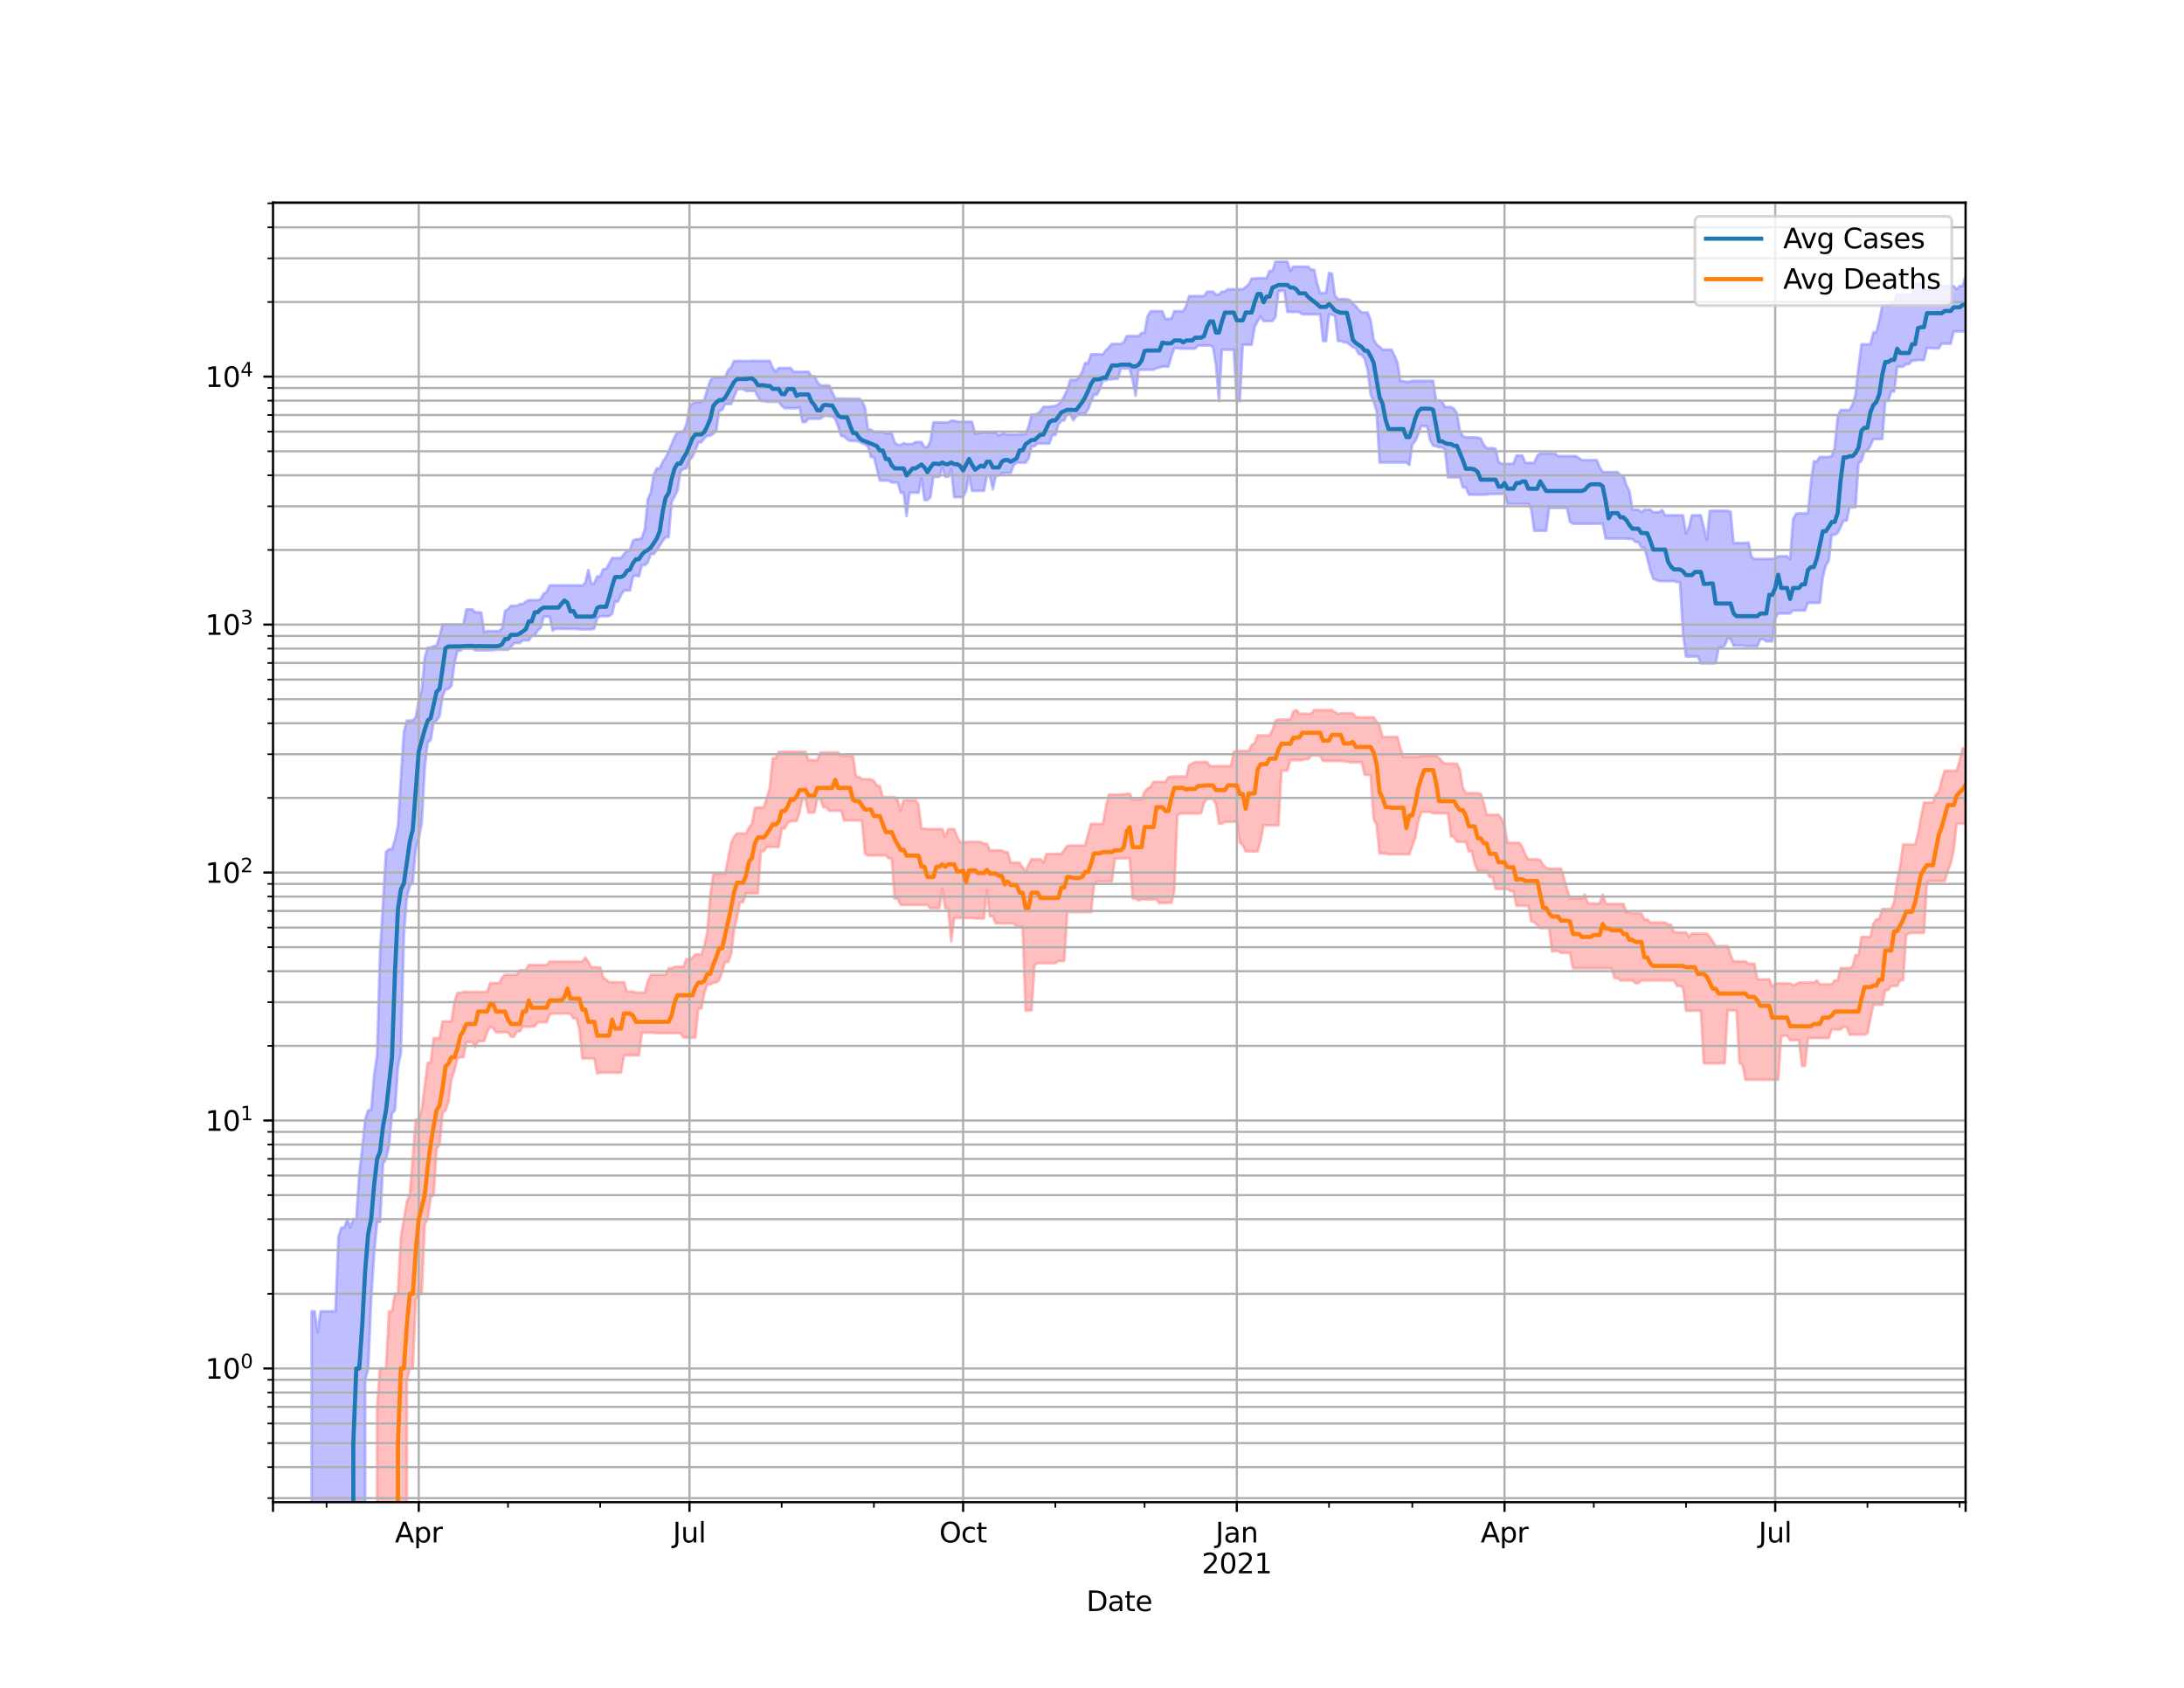 <?xml version="1.0" encoding="utf-8" standalone="no"?>
<!DOCTYPE svg PUBLIC "-//W3C//DTD SVG 1.1//EN"
  "http://www.w3.org/Graphics/SVG/1.1/DTD/svg11.dtd">
<svg height="612pt" version="1.1" viewBox="0 0 792 612" width="792pt" xmlns="http://www.w3.org/2000/svg" xmlns:xlink="http://www.w3.org/1999/xlink">
 <defs>
  <style type="text/css">*{stroke-linecap:butt;stroke-linejoin:round;}</style>
 </defs>
 <g id="figure_1">
  <g id="patch_1">
   <path d="M 0 612 
L 792 612 
L 792 0 
L 0 0 
z
" style="fill:#ffffff;"/>
  </g>
  <g id="axes_1">
   <g id="patch_2">
    <path d="M 99 544.68 
L 712.8 544.68 
L 712.8 73.44 
L 99 73.44 
z
" style="fill:#ffffff;"/>
   </g>
   <g id="PolyCollection_1">
    <path clip-path="url(#p68e2955192)" d="M 99 90404.758 
L 99 90404.758 
L 100.079 90404.758 
L 101.157 90404.758 
L 102.236 90404.758 
L 103.315 90404.758 
L 104.394 90404.758 
L 105.472 90404.758 
L 106.551 90404.758 
L 107.63 90404.758 
L 108.709 90404.758 
L 109.787 90404.758 
L 110.866 90404.758 
L 111.945 90404.758 
L 113.024 475.475 
L 114.102 475.475 
L 115.181 483.057 
L 116.26 475.475 
L 117.338 475.475 
L 118.417 475.475 
L 119.496 475.475 
L 120.575 475.475 
L 121.653 475.475 
L 122.732 448.41 
L 123.811 445.109 
L 124.89 445.109 
L 125.968 442.064 
L 127.047 445.109 
L 128.126 442.064 
L 129.205 442.064 
L 130.283 425.587 
L 131.362 416.492 
L 132.441 405.898 
L 133.52 402.565 
L 134.598 402.565 
L 135.677 389.937 
L 136.756 382.477 
L 137.834 345.282 
L 138.913 327.403 
L 139.992 308.87 
L 141.071 307.915 
L 142.149 307.915 
L 143.228 304.573 
L 144.307 299.493 
L 145.386 282.064 
L 146.464 265.344 
L 147.543 261.283 
L 148.622 261.283 
L 149.701 261.283 
L 150.779 260.037 
L 151.858 253.943 
L 152.937 250.392 
L 154.015 238.502 
L 155.094 234.808 
L 156.173 234.808 
L 157.252 234.27 
L 158.33 234.213 
L 159.409 230.731 
L 160.488 226.399 
L 161.567 226.399 
L 162.645 226.399 
L 163.724 226.399 
L 164.803 226.399 
L 165.882 226.399 
L 166.96 226.399 
L 168.039 226.399 
L 169.118 220.944 
L 170.196 220.944 
L 171.275 220.944 
L 172.354 222.016 
L 173.433 222.016 
L 174.511 222.121 
L 175.59 229.236 
L 176.669 228.806 
L 177.748 228.806 
L 178.826 228.806 
L 179.905 228.806 
L 180.984 228.806 
L 182.063 227.945 
L 183.141 221.58 
L 184.22 220.863 
L 185.299 219.664 
L 186.378 219.664 
L 187.456 219.664 
L 188.535 219.068 
L 189.614 219.039 
L 190.692 218.114 
L 191.771 217.6 
L 192.85 217.6 
L 193.929 217.6 
L 195.007 217.6 
L 196.086 217.219 
L 197.165 215.246 
L 198.244 214.575 
L 199.322 212.236 
L 200.401 212.236 
L 201.48 212.236 
L 202.559 212.236 
L 203.637 212.236 
L 204.716 212.236 
L 205.795 212.236 
L 206.873 212.236 
L 207.952 212.236 
L 209.031 212.236 
L 210.11 212.236 
L 211.188 212.342 
L 212.267 211.254 
L 213.346 206.677 
L 214.425 211.692 
L 215.503 211.444 
L 216.582 209.001 
L 217.661 209.001 
L 218.74 206.354 
L 219.818 206.34 
L 220.897 204.322 
L 221.976 202.349 
L 223.054 202.349 
L 224.133 202.349 
L 225.212 202.349 
L 226.291 200.856 
L 227.369 199.824 
L 228.448 199.431 
L 229.527 196.01 
L 230.606 195.541 
L 231.684 195.541 
L 232.763 195.04 
L 233.842 191.837 
L 234.921 181.112 
L 235.999 178.588 
L 237.078 172.136 
L 238.157 169.839 
L 239.236 169.839 
L 240.314 167.454 
L 241.393 165.831 
L 242.472 163.751 
L 243.55 160.947 
L 244.629 158.501 
L 245.708 156.64 
L 246.787 156.64 
L 247.865 156.462 
L 248.944 153.829 
L 250.023 147.596 
L 251.102 146.297 
L 252.18 145.767 
L 253.259 145.767 
L 254.338 145.767 
L 255.417 144.932 
L 256.495 141.172 
L 257.574 138.018 
L 258.653 136.911 
L 259.731 136.783 
L 260.81 136.783 
L 261.889 136.783 
L 262.968 136.783 
L 264.046 134.212 
L 265.125 133.167 
L 266.204 130.898 
L 267.283 130.898 
L 268.361 130.898 
L 269.44 130.898 
L 270.519 130.898 
L 271.598 130.898 
L 272.676 130.839 
L 273.755 130.839 
L 274.834 130.839 
L 275.912 130.839 
L 276.991 130.839 
L 278.07 130.839 
L 279.149 130.839 
L 280.227 133.4 
L 281.306 134.802 
L 282.385 133.428 
L 283.464 133.428 
L 284.542 133.428 
L 285.621 133.428 
L 286.7 133.428 
L 287.779 134.802 
L 288.857 134.802 
L 289.936 134.802 
L 291.015 134.802 
L 292.093 134.802 
L 293.172 134.802 
L 294.251 136.407 
L 295.33 136.407 
L 296.408 138.549 
L 297.487 139.762 
L 298.566 139.762 
L 299.645 139.762 
L 300.723 139.762 
L 301.802 142.202 
L 302.881 144.484 
L 303.96 144.484 
L 305.038 144.55 
L 306.117 144.55 
L 307.196 144.55 
L 308.275 144.55 
L 309.353 144.55 
L 310.432 144.55 
L 311.511 144.55 
L 312.589 145.339 
L 313.668 147.672 
L 314.747 155.758 
L 315.826 155.758 
L 316.904 156.601 
L 317.983 156.601 
L 319.062 156.601 
L 320.141 156.601 
L 321.219 157.141 
L 322.298 157.141 
L 323.377 157.159 
L 324.456 160.403 
L 325.534 161.317 
L 326.613 161.317 
L 327.692 160.711 
L 328.77 160.984 
L 329.849 160.984 
L 330.928 160.984 
L 332.007 160.263 
L 333.085 160.263 
L 334.164 160.263 
L 335.243 162.083 
L 336.322 162.083 
L 337.4 159.874 
L 338.479 153.158 
L 339.558 153.158 
L 340.637 153.158 
L 341.715 153.158 
L 342.794 153.158 
L 343.873 153.158 
L 344.951 152.534 
L 346.03 152.534 
L 347.109 152.94 
L 348.188 152.94 
L 349.266 152.94 
L 350.345 152.94 
L 351.424 152.94 
L 352.503 152.94 
L 353.581 157.185 
L 354.66 157.185 
L 355.739 156.823 
L 356.818 156.823 
L 357.896 156.823 
L 358.975 156.823 
L 360.054 156.825 
L 361.133 156.825 
L 362.211 157.966 
L 363.29 157.277 
L 364.369 157.277 
L 365.447 157.568 
L 366.526 157.568 
L 367.605 157.568 
L 368.684 157.568 
L 369.762 157.403 
L 370.841 157.403 
L 371.92 157.403 
L 372.999 154.657 
L 374.077 150.329 
L 375.156 150.329 
L 376.235 150.037 
L 377.314 149.078 
L 378.392 147.517 
L 379.471 147.517 
L 380.55 147.517 
L 381.628 147.268 
L 382.707 147.268 
L 383.786 146.555 
L 384.865 145.643 
L 385.943 143.575 
L 387.022 141.392 
L 388.101 137.741 
L 389.18 137.741 
L 390.258 137.741 
L 391.337 136.759 
L 392.416 134.868 
L 393.495 131.654 
L 394.573 131.654 
L 395.652 128.471 
L 396.731 128.471 
L 397.809 128.471 
L 398.888 128.471 
L 399.967 128.471 
L 401.046 126.998 
L 402.124 125.98 
L 403.203 124.705 
L 404.282 124.705 
L 405.361 124.705 
L 406.439 124.705 
L 407.518 124.124 
L 408.597 121.85 
L 409.676 121.85 
L 410.754 121.85 
L 411.833 121.85 
L 412.912 121.85 
L 413.991 120.684 
L 415.069 120.684 
L 416.148 114.712 
L 417.227 112.848 
L 418.305 112.848 
L 419.384 112.848 
L 420.463 112.848 
L 421.542 112.848 
L 422.62 115.712 
L 423.699 115.57 
L 424.778 115.57 
L 425.857 112.848 
L 426.935 112.848 
L 428.014 112.848 
L 429.093 112.848 
L 430.172 110.834 
L 431.25 107.357 
L 432.329 107.357 
L 433.408 107.357 
L 434.486 107.357 
L 435.565 107.357 
L 436.644 107.357 
L 437.723 105.758 
L 438.801 105.758 
L 439.88 105.758 
L 440.959 106.799 
L 442.038 106.799 
L 443.116 105.758 
L 444.195 105.758 
L 445.274 104.89 
L 446.353 104.89 
L 447.431 104.89 
L 448.51 104.89 
L 449.589 104.89 
L 450.667 104.89 
L 451.746 104.083 
L 452.825 103.071 
L 453.904 101.003 
L 454.982 101.003 
L 456.061 100.862 
L 457.14 100.862 
L 458.219 100.862 
L 459.297 100.862 
L 460.376 98.291 
L 461.455 98.291 
L 462.534 94.86 
L 463.612 94.86 
L 464.691 94.86 
L 465.77 94.86 
L 466.849 94.86 
L 467.927 98.291 
L 469.006 96.68 
L 470.085 96.68 
L 471.163 96.68 
L 472.242 96.68 
L 473.321 96.68 
L 474.4 96.68 
L 475.478 97.816 
L 476.557 97.816 
L 477.636 102.779 
L 478.715 106.226 
L 479.793 106.226 
L 480.872 106.226 
L 481.951 99.004 
L 483.03 99.184 
L 484.108 107.212 
L 485.187 108.457 
L 486.266 108.457 
L 487.344 108.457 
L 488.423 108.457 
L 489.502 108.838 
L 490.581 110.141 
L 491.659 110.957 
L 492.738 112.394 
L 493.817 113.3 
L 494.896 113.3 
L 495.974 113.3 
L 497.053 116.101 
L 498.132 123.049 
L 499.211 124.927 
L 500.289 125.757 
L 501.368 126.787 
L 502.447 126.787 
L 503.525 126.787 
L 504.604 126.787 
L 505.683 128.917 
L 506.762 131.467 
L 507.84 138.199 
L 508.919 138.199 
L 509.998 138.439 
L 511.077 138.439 
L 512.155 138.079 
L 513.234 138.079 
L 514.313 138.079 
L 515.392 138.079 
L 516.47 138.079 
L 517.549 138.079 
L 518.628 138.079 
L 519.707 138.079 
L 520.785 145.188 
L 521.864 145.188 
L 522.943 145.573 
L 524.021 147.581 
L 525.1 147.581 
L 526.179 147.581 
L 527.258 148.22 
L 528.336 149.872 
L 529.415 156.157 
L 530.494 158.221 
L 531.573 158.577 
L 532.651 158.577 
L 533.73 158.577 
L 534.809 158.577 
L 535.888 158.699 
L 536.966 158.954 
L 538.045 161.277 
L 539.124 162.491 
L 540.202 162.491 
L 541.281 162.491 
L 542.36 162.754 
L 543.439 167.51 
L 544.517 168.167 
L 545.596 168.167 
L 546.675 168.167 
L 547.754 168.167 
L 548.832 168.167 
L 549.911 165.172 
L 550.99 165.172 
L 552.069 165.172 
L 553.147 167.824 
L 554.226 167.824 
L 555.305 167.824 
L 556.383 167.824 
L 557.462 165.194 
L 558.541 164.399 
L 559.62 164.399 
L 560.698 164.399 
L 561.777 164.399 
L 562.856 164.399 
L 563.935 164.399 
L 565.013 165.402 
L 566.092 165.393 
L 567.171 165.393 
L 568.25 165.393 
L 569.328 165.393 
L 570.407 165.393 
L 571.486 165.393 
L 572.564 166.06 
L 573.643 166.839 
L 574.722 166.839 
L 575.801 166.839 
L 576.879 166.839 
L 577.958 166.839 
L 579.037 166.839 
L 580.116 169.38 
L 581.194 171.174 
L 582.273 171.174 
L 583.352 171.174 
L 584.431 171.174 
L 585.509 171.174 
L 586.588 171.174 
L 587.667 172.383 
L 588.746 172.55 
L 589.824 175.985 
L 590.903 178.082 
L 591.982 184.814 
L 593.06 184.814 
L 594.139 184.814 
L 595.218 185.682 
L 596.297 184.814 
L 597.375 184.814 
L 598.454 184.814 
L 599.533 185.706 
L 600.612 185.706 
L 601.69 185.706 
L 602.769 184.898 
L 603.848 186.836 
L 604.927 186.836 
L 606.005 186.836 
L 607.084 186.836 
L 608.163 186.836 
L 609.241 186.836 
L 610.32 186.836 
L 611.399 193.394 
L 612.478 191.192 
L 613.556 186.836 
L 614.635 186.836 
L 615.714 186.836 
L 616.793 186.836 
L 617.871 191.192 
L 618.95 195.746 
L 620.029 185.208 
L 621.108 185.208 
L 622.186 185.208 
L 623.265 185.208 
L 624.344 185.208 
L 625.422 185.208 
L 626.501 185.208 
L 627.58 185.588 
L 628.659 196.877 
L 629.737 196.877 
L 630.816 196.877 
L 631.895 196.877 
L 632.974 196.877 
L 634.052 196.675 
L 635.131 201.843 
L 636.21 202.687 
L 637.289 202.687 
L 638.367 202.687 
L 639.446 202.687 
L 640.525 202.687 
L 641.604 202.649 
L 642.682 202.649 
L 643.761 202.649 
L 644.84 201.687 
L 645.918 201.687 
L 646.997 201.687 
L 648.076 201.687 
L 649.155 202.828 
L 650.233 188.363 
L 651.312 186.303 
L 652.391 186.124 
L 653.47 186.124 
L 654.548 186.124 
L 655.627 186.124 
L 656.706 174.986 
L 657.785 167.26 
L 658.863 167.26 
L 659.942 165.693 
L 661.021 165.693 
L 662.099 165.693 
L 663.178 165.693 
L 664.257 165.384 
L 665.336 162.336 
L 666.414 151.105 
L 667.493 148.667 
L 668.572 148.667 
L 669.651 148.667 
L 670.729 148.667 
L 671.808 146.592 
L 672.887 142.992 
L 673.966 133.026 
L 675.044 124.84 
L 676.123 124.84 
L 677.202 124.84 
L 678.28 124.84 
L 679.359 120.492 
L 680.438 120.492 
L 681.517 116.034 
L 682.595 110.776 
L 683.674 110.776 
L 684.753 110.776 
L 685.832 110.776 
L 686.91 109.173 
L 687.989 106.942 
L 689.068 106.942 
L 690.147 106.942 
L 691.225 106.942 
L 692.304 106.942 
L 693.383 106.942 
L 694.462 102.789 
L 695.54 102.789 
L 696.619 102.789 
L 697.698 105.051 
L 698.776 105.051 
L 699.855 105.051 
L 700.934 105.051 
L 702.013 105.051 
L 703.091 103.728 
L 704.17 103.728 
L 705.249 103.728 
L 706.328 103.728 
L 707.406 103.728 
L 708.485 103.728 
L 709.564 104.896 
L 710.643 103.728 
L 711.721 103.728 
L 712.8 99.975 
L 712.8 120.176 
L 712.8 120.176 
L 711.721 120.176 
L 710.643 120.176 
L 709.564 120.176 
L 708.485 120.176 
L 707.406 124.605 
L 706.328 124.605 
L 705.249 124.605 
L 704.17 124.605 
L 703.091 126.289 
L 702.013 126.289 
L 700.934 126.289 
L 699.855 126.181 
L 698.776 126.181 
L 697.698 130.539 
L 696.619 130.539 
L 695.54 130.539 
L 694.462 130.73 
L 693.383 130.73 
L 692.304 132.033 
L 691.225 132.033 
L 690.147 132.971 
L 689.068 132.971 
L 687.989 132.971 
L 686.91 141.924 
L 685.832 141.924 
L 684.753 145.354 
L 683.674 145.354 
L 682.595 159.215 
L 681.517 159.215 
L 680.438 159.215 
L 679.359 159.215 
L 678.28 161.538 
L 677.202 163.471 
L 676.123 163.471 
L 675.044 167.139 
L 673.966 167.939 
L 672.887 183.946 
L 671.808 183.946 
L 670.729 183.946 
L 669.651 188.786 
L 668.572 188.786 
L 667.493 191.019 
L 666.414 193.25 
L 665.336 193.901 
L 664.257 193.901 
L 663.178 203.362 
L 662.099 205.044 
L 661.021 209.269 
L 659.942 218.602 
L 658.863 218.602 
L 657.785 218.602 
L 656.706 218.602 
L 655.627 218.602 
L 654.548 221.343 
L 653.47 221.343 
L 652.391 221.343 
L 651.312 221.343 
L 650.233 221.343 
L 649.155 222.436 
L 648.076 222.436 
L 646.997 222.436 
L 645.918 222.436 
L 644.84 222.436 
L 643.761 224.22 
L 642.682 232.545 
L 641.604 232.545 
L 640.525 232.545 
L 639.446 231.772 
L 638.367 231.772 
L 637.289 234.266 
L 636.21 234.266 
L 635.131 234.266 
L 634.052 234.266 
L 632.974 234.266 
L 631.895 234.094 
L 630.816 234.094 
L 629.737 234.094 
L 628.659 234.094 
L 627.58 231.594 
L 626.501 231.594 
L 625.422 234.094 
L 624.344 234.827 
L 623.265 234.827 
L 622.186 240.491 
L 621.108 240.491 
L 620.029 240.491 
L 618.95 240.491 
L 617.871 240.491 
L 616.793 240.491 
L 615.714 238.047 
L 614.635 238.047 
L 613.556 238.047 
L 612.478 238.047 
L 611.399 238.047 
L 610.32 229.349 
L 609.241 211.066 
L 608.163 211.066 
L 607.084 210.71 
L 606.005 210.71 
L 604.927 210.71 
L 603.848 210.71 
L 602.769 210.71 
L 601.69 210.71 
L 600.612 210.279 
L 599.533 209.859 
L 598.454 206.748 
L 597.375 202.492 
L 596.297 198.484 
L 595.218 198.484 
L 594.139 196.509 
L 593.06 196.509 
L 591.982 195.442 
L 590.903 195.442 
L 589.824 195.268 
L 588.746 195.268 
L 587.667 195.268 
L 586.588 195.268 
L 585.509 195.268 
L 584.431 195.268 
L 583.352 195.268 
L 582.273 195.268 
L 581.194 189.86 
L 580.116 189.86 
L 579.037 189.86 
L 577.958 189.86 
L 576.879 189.901 
L 575.801 189.901 
L 574.722 189.901 
L 573.643 189.901 
L 572.564 189.901 
L 571.486 189.901 
L 570.407 189.901 
L 569.328 189.221 
L 568.25 184.186 
L 567.171 184.186 
L 566.092 184.186 
L 565.013 184.186 
L 563.935 184.186 
L 562.856 184.186 
L 561.777 184.186 
L 560.698 192.443 
L 559.62 192.443 
L 558.541 192.443 
L 557.462 192.443 
L 556.383 192.443 
L 555.305 184.677 
L 554.226 182.764 
L 553.147 182.764 
L 552.069 182.764 
L 550.99 182.764 
L 549.911 182.764 
L 548.832 182.764 
L 547.754 182.764 
L 546.675 182.764 
L 545.596 178.999 
L 544.517 179.104 
L 543.439 179.104 
L 542.36 179.104 
L 541.281 179.104 
L 540.202 179.104 
L 539.124 179.368 
L 538.045 179.368 
L 536.966 179.368 
L 535.888 179.368 
L 534.809 179.368 
L 533.73 179.368 
L 532.651 179.368 
L 531.573 176.734 
L 530.494 176.734 
L 529.415 173.094 
L 528.336 173.094 
L 527.258 173.094 
L 526.179 173.094 
L 525.1 173.086 
L 524.021 163.051 
L 522.943 162.208 
L 521.864 162.208 
L 520.785 161.81 
L 519.707 161.576 
L 518.628 159.621 
L 517.549 154.562 
L 516.47 154.562 
L 515.392 154.35 
L 514.313 157.436 
L 513.234 159.92 
L 512.155 161.187 
L 511.077 168.606 
L 509.998 167.696 
L 508.919 167.696 
L 507.84 167.696 
L 506.762 167.696 
L 505.683 167.696 
L 504.604 167.696 
L 503.525 167.696 
L 502.447 167.696 
L 501.368 167.696 
L 500.289 167.696 
L 499.211 149.213 
L 498.132 145.47 
L 497.053 143.134 
L 495.974 134.121 
L 494.896 130.175 
L 493.817 128.655 
L 492.738 128.395 
L 491.659 126.276 
L 490.581 125.879 
L 489.502 124.978 
L 488.423 124.135 
L 487.344 124.135 
L 486.266 123.657 
L 485.187 123.657 
L 484.108 114.574 
L 483.03 114.065 
L 481.951 113.97 
L 480.872 123.657 
L 479.793 123.657 
L 478.715 113.97 
L 477.636 113.97 
L 476.557 113.97 
L 475.478 113.97 
L 474.4 113.97 
L 473.321 113.97 
L 472.242 113.948 
L 471.163 113.188 
L 470.085 113.089 
L 469.006 113.089 
L 467.927 113.089 
L 466.849 113.089 
L 465.77 105.429 
L 464.691 105.429 
L 463.612 105.565 
L 462.534 114.954 
L 461.455 116.399 
L 460.376 116.399 
L 459.297 116.399 
L 458.219 116.399 
L 457.14 114.77 
L 456.061 116.399 
L 454.982 118.643 
L 453.904 124.986 
L 452.825 124.986 
L 451.746 124.986 
L 450.667 124.986 
L 449.589 145.396 
L 448.51 145.396 
L 447.431 126.807 
L 446.353 126.807 
L 445.274 126.807 
L 444.195 126.807 
L 443.116 126.807 
L 442.038 145.396 
L 440.959 132.392 
L 439.88 125.762 
L 438.801 125.274 
L 437.723 125.274 
L 436.644 125.274 
L 435.565 125.274 
L 434.486 125.274 
L 433.408 126.417 
L 432.329 126.417 
L 431.25 126.417 
L 430.172 126.417 
L 429.093 126.417 
L 428.014 126.417 
L 426.935 126.217 
L 425.857 126.217 
L 424.778 129.291 
L 423.699 132.912 
L 422.62 132.912 
L 421.542 132.912 
L 420.463 133.24 
L 419.384 133.501 
L 418.305 134.054 
L 417.227 134.054 
L 416.148 134.054 
L 415.069 134.054 
L 413.991 134.084 
L 412.912 134.084 
L 411.833 143.455 
L 410.754 138.055 
L 409.676 133.626 
L 408.597 133.626 
L 407.518 133.626 
L 406.439 133.626 
L 405.361 137.377 
L 404.282 137.377 
L 403.203 137.558 
L 402.124 137.558 
L 401.046 137.944 
L 399.967 137.944 
L 398.888 140.985 
L 397.809 143.091 
L 396.731 143.091 
L 395.652 145.594 
L 394.573 148.43 
L 393.495 149.975 
L 392.416 149.975 
L 391.337 149.975 
L 390.258 151.002 
L 389.18 152.397 
L 388.101 150.122 
L 387.022 150.122 
L 385.943 152.397 
L 384.865 152.606 
L 383.786 153.915 
L 382.707 157.754 
L 381.628 157.693 
L 380.55 160.809 
L 379.471 160.809 
L 378.392 160.809 
L 377.314 160.809 
L 376.235 160.809 
L 375.156 161.839 
L 374.077 161.839 
L 372.999 166.24 
L 371.92 167.734 
L 370.841 167.734 
L 369.762 167.734 
L 368.684 167.734 
L 367.605 168.68 
L 366.526 171.459 
L 365.447 171.459 
L 364.369 171.459 
L 363.29 171.804 
L 362.211 172.468 
L 361.133 172.468 
L 360.054 177.4 
L 358.975 172.468 
L 357.896 172.5 
L 356.818 177.978 
L 355.739 177.978 
L 354.66 177.978 
L 353.581 177.978 
L 352.503 177.978 
L 351.424 172.5 
L 350.345 177.978 
L 349.266 180.27 
L 348.188 180.27 
L 347.109 180.27 
L 346.03 180.27 
L 344.951 170.191 
L 343.873 172.884 
L 342.794 172.884 
L 341.715 169.499 
L 340.637 172.887 
L 339.558 172.887 
L 338.479 172.887 
L 337.4 180.342 
L 336.322 181.297 
L 335.243 181.297 
L 334.164 173.409 
L 333.085 178.648 
L 332.007 178.648 
L 330.928 178.648 
L 329.849 178.648 
L 328.77 187.163 
L 327.692 178.648 
L 326.613 178.648 
L 325.534 174.956 
L 324.456 174.956 
L 323.377 174.956 
L 322.298 174.271 
L 321.219 174.271 
L 320.141 174.271 
L 319.062 174.271 
L 317.983 169.879 
L 316.904 165.698 
L 315.826 165.698 
L 314.747 161.841 
L 313.668 161.09 
L 312.589 160.69 
L 311.511 160.121 
L 310.432 159.889 
L 309.353 159.889 
L 308.275 159.889 
L 307.196 159.305 
L 306.117 158.268 
L 305.038 158.048 
L 303.96 154.702 
L 302.881 151.937 
L 301.802 150.974 
L 300.723 150.974 
L 299.645 150.629 
L 298.566 150.974 
L 297.487 151.824 
L 296.408 151.824 
L 295.33 151.824 
L 294.251 151.824 
L 293.172 151.824 
L 292.093 153.053 
L 291.015 153.053 
L 289.936 147.652 
L 288.857 148.013 
L 287.779 148.013 
L 286.7 148.013 
L 285.621 148.013 
L 284.542 148.013 
L 283.464 147.132 
L 282.385 145.686 
L 281.306 145.686 
L 280.227 145.686 
L 279.149 145.686 
L 278.07 145.686 
L 276.991 145.401 
L 275.912 145.401 
L 274.834 143.853 
L 273.755 141.74 
L 272.676 141.74 
L 271.598 141.74 
L 270.519 141.74 
L 269.44 141.07 
L 268.361 141.07 
L 267.283 141.277 
L 266.204 143.941 
L 265.125 146.496 
L 264.046 146.496 
L 262.968 146.496 
L 261.889 148.616 
L 260.81 148.958 
L 259.731 156.245 
L 258.653 157.29 
L 257.574 157.932 
L 256.495 157.932 
L 255.417 158.926 
L 254.338 160.378 
L 253.259 160.378 
L 252.18 163.253 
L 251.102 165.641 
L 250.023 166.816 
L 248.944 169.811 
L 247.865 170.018 
L 246.787 170.867 
L 245.708 177.856 
L 244.629 180.041 
L 243.55 182.093 
L 242.472 194.779 
L 241.393 194.779 
L 240.314 196.138 
L 239.236 197.869 
L 238.157 199.494 
L 237.078 200.878 
L 235.999 200.878 
L 234.921 203.932 
L 233.842 204.918 
L 232.763 204.918 
L 231.684 209.001 
L 230.606 208.613 
L 229.527 209.156 
L 228.448 214.106 
L 227.369 214.106 
L 226.291 214.106 
L 225.212 215.747 
L 224.133 218.12 
L 223.054 218.12 
L 221.976 222.585 
L 220.897 223.359 
L 219.818 223.428 
L 218.74 223.428 
L 217.661 223.428 
L 216.582 224.164 
L 215.503 227.99 
L 214.425 228.193 
L 213.346 228.193 
L 212.267 228.193 
L 211.188 228.193 
L 210.11 228.193 
L 209.031 228.1 
L 207.952 227.99 
L 206.873 228.1 
L 205.795 227.99 
L 204.716 227.99 
L 203.637 227.99 
L 202.559 227.99 
L 201.48 228.027 
L 200.401 228.616 
L 199.322 223.573 
L 198.244 223.573 
L 197.165 223.573 
L 196.086 227.699 
L 195.007 228.616 
L 193.929 230.328 
L 192.85 230.535 
L 191.771 232.186 
L 190.692 232.186 
L 189.614 232.186 
L 188.535 233.133 
L 187.456 233.133 
L 186.378 233.203 
L 185.299 234.534 
L 184.22 235.584 
L 183.141 235.584 
L 182.063 235.584 
L 180.984 235.584 
L 179.905 235.584 
L 178.826 235.777 
L 177.748 235.797 
L 176.669 235.797 
L 175.59 235.797 
L 174.511 235.797 
L 173.433 235.797 
L 172.354 235.797 
L 171.275 235.07 
L 170.196 235.07 
L 169.118 235.085 
L 168.039 235.085 
L 166.96 235.931 
L 165.882 235.931 
L 164.803 240.581 
L 163.724 248.672 
L 162.645 249.749 
L 161.567 250.005 
L 160.488 252.486 
L 159.409 259.688 
L 158.33 261.283 
L 157.252 261.927 
L 156.173 268.273 
L 155.094 269.242 
L 154.015 278.531 
L 152.937 298.344 
L 151.858 304.057 
L 150.779 307.571 
L 149.701 319.761 
L 148.622 321.236 
L 147.543 325.188 
L 146.464 339.088 
L 145.386 381.637 
L 144.307 386.97 
L 143.228 402.565 
L 142.149 403.644 
L 141.071 415.49 
L 139.992 420.213 
L 138.913 421.924 
L 137.834 443.053 
L 136.756 443.053 
L 135.677 454.621 
L 134.598 471.132 
L 133.52 496.195 
L 132.441 500.309 
L 131.362 90404.758 
L 130.283 90404.758 
L 129.205 90404.758 
L 128.126 90404.758 
L 127.047 90404.758 
L 125.968 90404.758 
L 124.89 90404.758 
L 123.811 90404.758 
L 122.732 90404.758 
L 121.653 90404.758 
L 120.575 90404.758 
L 119.496 90404.758 
L 118.417 90404.758 
L 117.338 90404.758 
L 116.26 90404.758 
L 115.181 90404.758 
L 114.102 90404.758 
L 113.024 90404.758 
L 111.945 90404.758 
L 110.866 90404.758 
L 109.787 90404.758 
L 108.709 90404.758 
L 107.63 90404.758 
L 106.551 90404.758 
L 105.472 90404.758 
L 104.394 90404.758 
L 103.315 90404.758 
L 102.236 90404.758 
L 101.157 90404.758 
L 100.079 90404.758 
L 99 90404.758 
z
" style="fill:#8080ff;fill-opacity:0.5;stroke:#8080ff;stroke-opacity:0.5;"/>
   </g>
   <g id="PolyCollection_2">
    <path clip-path="url(#p68e2955192)" d="M 99 90404.758 
L 99 90404.758 
L 100.079 90404.758 
L 101.157 90404.758 
L 102.236 90404.758 
L 103.315 90404.758 
L 104.394 90404.758 
L 105.472 90404.758 
L 106.551 90404.758 
L 107.63 90404.758 
L 108.709 90404.758 
L 109.787 90404.758 
L 110.866 90404.758 
L 111.945 90404.758 
L 113.024 90404.758 
L 114.102 90404.758 
L 115.181 90404.758 
L 116.26 90404.758 
L 117.338 90404.758 
L 118.417 90404.758 
L 119.496 90404.758 
L 120.575 90404.758 
L 121.653 90404.758 
L 122.732 90404.758 
L 123.811 90404.758 
L 124.89 90404.758 
L 125.968 90404.758 
L 127.047 90404.758 
L 128.126 90404.758 
L 129.205 90404.758 
L 130.283 90404.758 
L 131.362 90404.758 
L 132.441 90404.758 
L 133.52 90404.758 
L 134.598 90404.758 
L 135.677 90404.758 
L 136.756 510.122 
L 137.834 496.195 
L 138.913 496.195 
L 139.992 496.195 
L 141.071 475.475 
L 142.149 475.475 
L 143.228 469.13 
L 144.307 469.13 
L 145.386 448.41 
L 146.464 442.064 
L 147.543 435.767 
L 148.622 433.351 
L 149.701 419.659 
L 150.779 405.898 
L 151.858 405.898 
L 152.937 402.565 
L 154.015 393.71 
L 155.094 385.338 
L 156.173 385.338 
L 157.252 376.397 
L 158.33 376.397 
L 159.409 376.397 
L 160.488 370.352 
L 161.567 370.352 
L 162.645 370.352 
L 163.724 370.352 
L 164.803 363.13 
L 165.882 360.024 
L 166.96 360.024 
L 168.039 359.667 
L 169.118 359.667 
L 170.196 359.667 
L 171.275 359.667 
L 172.354 359.667 
L 173.433 359.667 
L 174.511 359.667 
L 175.59 359.667 
L 176.669 359.667 
L 177.748 356.487 
L 178.826 356.487 
L 179.905 356.487 
L 180.984 356.487 
L 182.063 354.468 
L 183.141 353.446 
L 184.22 353.446 
L 185.299 353.446 
L 186.378 353.446 
L 187.456 353.446 
L 188.535 351.767 
L 189.614 351.767 
L 190.692 351.767 
L 191.771 349.881 
L 192.85 349.881 
L 193.929 349.881 
L 195.007 349.881 
L 196.086 349.881 
L 197.165 349.881 
L 198.244 349.881 
L 199.322 348.701 
L 200.401 348.701 
L 201.48 348.701 
L 202.559 348.701 
L 203.637 348.701 
L 204.716 348.701 
L 205.795 348.701 
L 206.873 348.701 
L 207.952 348.701 
L 209.031 348.701 
L 210.11 348.701 
L 211.188 348.701 
L 212.267 347.211 
L 213.346 348.701 
L 214.425 350.718 
L 215.503 350.718 
L 216.582 350.718 
L 217.661 350.718 
L 218.74 354.468 
L 219.818 355.2 
L 220.897 356.162 
L 221.976 356.162 
L 223.054 356.162 
L 224.133 356.162 
L 225.212 356.162 
L 226.291 356.162 
L 227.369 359.549 
L 228.448 359.549 
L 229.527 359.549 
L 230.606 359.905 
L 231.684 359.905 
L 232.763 359.905 
L 233.842 359.905 
L 234.921 355.946 
L 235.999 353.446 
L 237.078 353.446 
L 238.157 353.446 
L 239.236 353.446 
L 240.314 353.446 
L 241.393 353.446 
L 242.472 351.097 
L 243.55 351.097 
L 244.629 350.531 
L 245.708 350.531 
L 246.787 350.531 
L 247.865 350.531 
L 248.944 347.731 
L 250.023 347.993 
L 251.102 347.211 
L 252.18 346.109 
L 253.259 346.109 
L 254.338 346.109 
L 255.417 343.054 
L 256.495 337.918 
L 257.574 324.606 
L 258.653 317.007 
L 259.731 316.77 
L 260.81 316.77 
L 261.889 316.77 
L 262.968 316.77 
L 264.046 311.296 
L 265.125 305.864 
L 266.204 303.379 
L 267.283 302.194 
L 268.361 302.194 
L 269.44 302.194 
L 270.519 302.194 
L 271.598 300.209 
L 272.676 298.64 
L 273.755 292.974 
L 274.834 292.781 
L 275.912 292.781 
L 276.991 292.781 
L 278.07 289.371 
L 279.149 285.751 
L 280.227 274.939 
L 281.306 274.939 
L 282.385 272.58 
L 283.464 272.58 
L 284.542 272.58 
L 285.621 272.58 
L 286.7 272.58 
L 287.779 272.58 
L 288.857 272.58 
L 289.936 272.58 
L 291.015 272.58 
L 292.093 272.58 
L 293.172 275.593 
L 294.251 275.593 
L 295.33 275.593 
L 296.408 275.593 
L 297.487 272.809 
L 298.566 272.809 
L 299.645 272.809 
L 300.723 272.809 
L 301.802 272.809 
L 302.881 272.809 
L 303.96 272.809 
L 305.038 274.097 
L 306.117 274.097 
L 307.196 274.097 
L 308.275 274.097 
L 309.353 274.176 
L 310.432 281.676 
L 311.511 281.676 
L 312.589 282.553 
L 313.668 282.553 
L 314.747 282.553 
L 315.826 282.553 
L 316.904 283.165 
L 317.983 284.905 
L 319.062 285.062 
L 320.141 289.04 
L 321.219 289.04 
L 322.298 289.04 
L 323.377 289.04 
L 324.456 289.04 
L 325.534 290.161 
L 326.613 293.863 
L 327.692 290.161 
L 328.77 290.161 
L 329.849 290.161 
L 330.928 290.161 
L 332.007 290.161 
L 333.085 291.874 
L 334.164 300.468 
L 335.243 300.468 
L 336.322 300.624 
L 337.4 300.624 
L 338.479 300.624 
L 339.558 300.624 
L 340.637 300.624 
L 341.715 300.624 
L 342.794 303.435 
L 343.873 300.624 
L 344.951 300.624 
L 346.03 300.624 
L 347.109 303.435 
L 348.188 305.331 
L 349.266 305.331 
L 350.345 305.331 
L 351.424 305.242 
L 352.503 305.242 
L 353.581 305.242 
L 354.66 305.242 
L 355.739 305.331 
L 356.818 305.953 
L 357.896 305.953 
L 358.975 308.326 
L 360.054 308.326 
L 361.133 308.326 
L 362.211 308.326 
L 363.29 308.326 
L 364.369 308.999 
L 365.447 308.999 
L 366.526 312.834 
L 367.605 312.834 
L 368.684 312.834 
L 369.762 312.834 
L 370.841 314.547 
L 371.92 315.951 
L 372.999 313.59 
L 374.077 311.571 
L 375.156 311.571 
L 376.235 311.571 
L 377.314 311.571 
L 378.392 312.834 
L 379.471 309.618 
L 380.55 309.618 
L 381.628 309.618 
L 382.707 309.618 
L 383.786 309.618 
L 384.865 309.618 
L 385.943 308.263 
L 387.022 306.678 
L 388.101 306.586 
L 389.18 306.586 
L 390.258 306.586 
L 391.337 306.586 
L 392.416 306.586 
L 393.495 306.586 
L 394.573 302.521 
L 395.652 298.74 
L 396.731 298.74 
L 397.809 298.74 
L 398.888 298.74 
L 399.967 298.74 
L 401.046 292.696 
L 402.124 288.102 
L 403.203 288.102 
L 404.282 288.102 
L 405.361 288.102 
L 406.439 288.102 
L 407.518 288.045 
L 408.597 287.819 
L 409.676 287.819 
L 410.754 289.942 
L 411.833 289.942 
L 412.912 289.942 
L 413.991 289.942 
L 415.069 287.037 
L 416.148 285.948 
L 417.227 285.326 
L 418.305 283.5 
L 419.384 283.5 
L 420.463 283.5 
L 421.542 283.5 
L 422.62 283.5 
L 423.699 281.821 
L 424.778 281.628 
L 425.857 281.58 
L 426.935 281.58 
L 428.014 281.58 
L 429.093 281.58 
L 430.172 281.58 
L 431.25 277.464 
L 432.329 276.906 
L 433.408 276.314 
L 434.486 276.314 
L 435.565 276.314 
L 436.644 276.314 
L 437.723 276.314 
L 438.801 277.783 
L 439.88 277.783 
L 440.959 277.783 
L 442.038 277.783 
L 443.116 277.783 
L 444.195 277.783 
L 445.274 277.783 
L 446.353 277.783 
L 447.431 272.58 
L 448.51 272.314 
L 449.589 272.314 
L 450.667 272.314 
L 451.746 272.314 
L 452.825 272.314 
L 453.904 270.127 
L 454.982 269.464 
L 456.061 266.677 
L 457.14 266.677 
L 458.219 266.677 
L 459.297 266.677 
L 460.376 266.677 
L 461.455 264.726 
L 462.534 261.302 
L 463.612 260.904 
L 464.691 260.904 
L 465.77 260.904 
L 466.849 260.904 
L 467.927 260.904 
L 469.006 257.988 
L 470.085 257.467 
L 471.163 258.793 
L 472.242 258.793 
L 473.321 258.793 
L 474.4 258.793 
L 475.478 258.793 
L 476.557 257.467 
L 477.636 257.467 
L 478.715 257.467 
L 479.793 257.467 
L 480.872 257.467 
L 481.951 257.467 
L 483.03 257.467 
L 484.108 258.26 
L 485.187 258.847 
L 486.266 258.632 
L 487.344 258.632 
L 488.423 258.632 
L 489.502 258.632 
L 490.581 258.632 
L 491.659 260.037 
L 492.738 260.12 
L 493.817 260.12 
L 494.896 260.12 
L 495.974 260.12 
L 497.053 260.12 
L 498.132 260.12 
L 499.211 261.714 
L 500.289 263.176 
L 501.368 267.239 
L 502.447 267.239 
L 503.525 267.239 
L 504.604 267.239 
L 505.683 267.239 
L 506.762 267.206 
L 507.84 271.377 
L 508.919 274.429 
L 509.998 274.429 
L 511.077 274.429 
L 512.155 274.429 
L 513.234 274.429 
L 514.313 274.429 
L 515.392 274.031 
L 516.47 274.031 
L 517.549 274.031 
L 518.628 274.031 
L 519.707 274.031 
L 520.785 274.031 
L 521.864 274.804 
L 522.943 276.091 
L 524.021 276.878 
L 525.1 276.878 
L 526.179 276.878 
L 527.258 276.878 
L 528.336 276.921 
L 529.415 279.158 
L 530.494 285.644 
L 531.573 287.594 
L 532.651 287.594 
L 533.73 287.594 
L 534.809 287.594 
L 535.888 287.594 
L 536.966 287.762 
L 538.045 291.07 
L 539.124 295.452 
L 540.202 295.452 
L 541.281 295.452 
L 542.36 295.452 
L 543.439 295.452 
L 544.517 296.8 
L 545.596 299.518 
L 546.675 305.596 
L 547.754 305.596 
L 548.832 305.596 
L 549.911 305.596 
L 550.99 305.596 
L 552.069 307.261 
L 553.147 309.849 
L 554.226 311.571 
L 555.305 311.571 
L 556.383 311.571 
L 557.462 311.571 
L 558.541 311.883 
L 559.62 313.59 
L 560.698 314.659 
L 561.777 314.997 
L 562.856 314.997 
L 563.935 314.997 
L 565.013 314.997 
L 566.092 314.997 
L 567.171 318.504 
L 568.25 322.358 
L 569.328 325.681 
L 570.407 325.681 
L 571.486 325.681 
L 572.564 325.681 
L 573.643 325.681 
L 574.722 324.365 
L 575.801 327.455 
L 576.879 327.611 
L 577.958 327.611 
L 579.037 327.611 
L 580.116 327.611 
L 581.194 324.365 
L 582.273 327.611 
L 583.352 327.767 
L 584.431 327.767 
L 585.509 327.767 
L 586.588 327.767 
L 587.667 327.767 
L 588.746 327.767 
L 589.824 330.81 
L 590.903 330.81 
L 591.982 331.151 
L 593.06 331.151 
L 594.139 331.151 
L 595.218 331.151 
L 596.297 333.379 
L 597.375 333.379 
L 598.454 334.481 
L 599.533 334.481 
L 600.612 334.481 
L 601.69 334.481 
L 602.769 334.481 
L 603.848 334.481 
L 604.927 335.36 
L 606.005 335.36 
L 607.084 338.054 
L 608.163 338.054 
L 609.241 338.054 
L 610.32 338.054 
L 611.399 338.054 
L 612.478 339.65 
L 613.556 338.533 
L 614.635 338.533 
L 615.714 338.533 
L 616.793 338.533 
L 617.871 338.533 
L 618.95 338.533 
L 620.029 339.65 
L 621.108 341.389 
L 622.186 343.054 
L 623.265 343.054 
L 624.344 343.054 
L 625.422 343.054 
L 626.501 343.054 
L 627.58 346.361 
L 628.659 348.612 
L 629.737 348.612 
L 630.816 348.612 
L 631.895 348.612 
L 632.974 348.612 
L 634.052 349.423 
L 635.131 349.423 
L 636.21 349.423 
L 637.289 355.095 
L 638.367 355.095 
L 639.446 355.095 
L 640.525 355.095 
L 641.604 355.095 
L 642.682 357.706 
L 643.761 356.597 
L 644.84 356.597 
L 645.918 356.597 
L 646.997 356.597 
L 648.076 356.597 
L 649.155 356.597 
L 650.233 357.258 
L 651.312 356.926 
L 652.391 356.27 
L 653.47 356.27 
L 654.548 356.27 
L 655.627 356.27 
L 656.706 356.27 
L 657.785 356.27 
L 658.863 355.518 
L 659.942 356.926 
L 661.021 356.926 
L 662.099 356.926 
L 663.178 356.926 
L 664.257 356.926 
L 665.336 355.518 
L 666.414 355.518 
L 667.493 351.002 
L 668.572 351.002 
L 669.651 351.002 
L 670.729 351.002 
L 671.808 350.437 
L 672.887 346.277 
L 673.966 346.277 
L 675.044 339.721 
L 676.123 339.721 
L 677.202 339.721 
L 678.28 339.721 
L 679.359 334.918 
L 680.438 333.379 
L 681.517 333.198 
L 682.595 329.586 
L 683.674 329.586 
L 684.753 329.586 
L 685.832 329.586 
L 686.91 327.042 
L 687.989 319.169 
L 689.068 314.25 
L 690.147 306.223 
L 691.225 306.223 
L 692.304 306.223 
L 693.383 306.223 
L 694.462 306.223 
L 695.54 302.357 
L 696.619 296.424 
L 697.698 291.029 
L 698.776 291.029 
L 699.855 291.029 
L 700.934 291.029 
L 702.013 288.083 
L 703.091 287.148 
L 704.17 282.652 
L 705.249 279.506 
L 706.328 279.506 
L 707.406 279.506 
L 708.485 279.506 
L 709.564 279.506 
L 710.643 275.896 
L 711.721 271.341 
L 712.8 271.341 
L 712.8 298.665 
L 712.8 298.665 
L 711.721 298.665 
L 710.643 298.665 
L 709.564 298.665 
L 708.485 308.168 
L 707.406 313.12 
L 706.328 315.835 
L 705.249 319.464 
L 704.17 319.464 
L 703.091 319.464 
L 702.013 319.464 
L 700.934 319.464 
L 699.855 319.464 
L 698.776 319.932 
L 697.698 338.258 
L 696.619 338.258 
L 695.54 338.258 
L 694.462 338.258 
L 693.383 338.258 
L 692.304 338.395 
L 691.225 339.088 
L 690.147 355.412 
L 689.068 355.412 
L 687.989 357.482 
L 686.91 357.482 
L 685.832 357.482 
L 684.753 358.964 
L 683.674 358.964 
L 682.595 364.311 
L 681.517 364.311 
L 680.438 364.311 
L 679.359 364.311 
L 678.28 369.43 
L 677.202 374.622 
L 676.123 375.146 
L 675.044 375.146 
L 673.966 375.146 
L 672.887 375.146 
L 671.808 375.146 
L 670.729 375.146 
L 669.651 372.265 
L 668.572 372.265 
L 667.493 373.258 
L 666.414 373.258 
L 665.336 373.258 
L 664.257 373.258 
L 663.178 376.397 
L 662.099 376.397 
L 661.021 376.397 
L 659.942 376.397 
L 658.863 376.397 
L 657.785 376.397 
L 656.706 376.397 
L 655.627 376.397 
L 654.548 386.497 
L 653.47 386.497 
L 652.391 377.13 
L 651.312 377.13 
L 650.233 377.13 
L 649.155 377.13 
L 648.076 375.5 
L 646.997 375.5 
L 645.918 375.856 
L 644.84 391.51 
L 643.761 391.51 
L 642.682 391.51 
L 641.604 391.51 
L 640.525 391.51 
L 639.446 391.51 
L 638.367 391.51 
L 637.289 391.51 
L 636.21 391.51 
L 635.131 391.51 
L 634.052 391.51 
L 632.974 391.51 
L 631.895 386.029 
L 630.816 385.567 
L 629.737 366.363 
L 628.659 366.363 
L 627.58 366.363 
L 626.501 366.363 
L 625.422 385.567 
L 624.344 385.567 
L 623.265 385.567 
L 622.186 385.567 
L 621.108 385.567 
L 620.029 385.567 
L 618.95 385.567 
L 617.871 385.567 
L 616.793 366.363 
L 615.714 366.504 
L 614.635 366.504 
L 613.556 366.504 
L 612.478 366.504 
L 611.399 366.504 
L 610.32 358.045 
L 609.241 357.482 
L 608.163 357.482 
L 607.084 355.518 
L 606.005 355.518 
L 604.927 355.518 
L 603.848 355.518 
L 602.769 355.518 
L 601.69 355.518 
L 600.612 355.518 
L 599.533 355.518 
L 598.454 355.518 
L 597.375 355.518 
L 596.297 355.518 
L 595.218 355.518 
L 594.139 356.487 
L 593.06 356.487 
L 591.982 355.518 
L 590.903 355.518 
L 589.824 355.518 
L 588.746 355.518 
L 587.667 355.518 
L 586.588 354.676 
L 585.509 354.676 
L 584.431 351.097 
L 583.352 351.097 
L 582.273 351.097 
L 581.194 351.097 
L 580.116 351.097 
L 579.037 351.097 
L 577.958 351.097 
L 576.879 351.097 
L 575.801 351.097 
L 574.722 351.097 
L 573.643 351.097 
L 572.564 351.097 
L 571.486 351.097 
L 570.407 351.097 
L 569.328 345.528 
L 568.25 345.528 
L 567.171 345.528 
L 566.092 345.528 
L 565.013 344.794 
L 563.935 344.794 
L 562.856 345.037 
L 561.777 336.52 
L 560.698 336.52 
L 559.62 336.52 
L 558.541 336.52 
L 557.462 335.36 
L 556.383 334.357 
L 555.305 334.049 
L 554.226 328.4 
L 553.147 328.4 
L 552.069 328.4 
L 550.99 328.4 
L 549.911 328.4 
L 548.832 323.139 
L 547.754 323.139 
L 546.675 322.312 
L 545.596 322.312 
L 544.517 322.312 
L 543.439 322.312 
L 542.36 322.312 
L 541.281 318.012 
L 540.202 318.012 
L 539.124 315.796 
L 538.045 315.796 
L 536.966 315.796 
L 535.888 315.796 
L 534.809 313.264 
L 533.73 308.677 
L 532.651 308.677 
L 531.573 305.242 
L 530.494 305.242 
L 529.415 305.242 
L 528.336 305.242 
L 527.258 303.435 
L 526.179 303.295 
L 525.1 294.885 
L 524.021 294.93 
L 522.943 294.93 
L 521.864 294.93 
L 520.785 294.93 
L 519.707 294.93 
L 518.628 294.393 
L 517.549 294.393 
L 516.47 294.393 
L 515.392 294.393 
L 514.313 297.879 
L 513.234 303.801 
L 512.155 306.739 
L 511.077 309.75 
L 509.998 309.75 
L 508.919 309.75 
L 507.84 309.75 
L 506.762 309.75 
L 505.683 309.75 
L 504.604 309.75 
L 503.525 309.75 
L 502.447 309.454 
L 501.368 309.454 
L 500.289 309.454 
L 499.211 299.014 
L 498.132 296.943 
L 497.053 280.945 
L 495.974 280.945 
L 494.896 280.945 
L 493.817 276.398 
L 492.738 276.398 
L 491.659 276.398 
L 490.581 276.398 
L 489.502 276.398 
L 488.423 276.105 
L 487.344 276.035 
L 486.266 275.91 
L 485.187 275.91 
L 484.108 275.91 
L 483.03 275.91 
L 481.951 275.91 
L 480.872 275.91 
L 479.793 275.91 
L 478.715 273.965 
L 477.636 273.965 
L 476.557 273.965 
L 475.478 273.965 
L 474.4 275.292 
L 473.321 275.292 
L 472.242 275.634 
L 471.163 275.634 
L 470.085 275.634 
L 469.006 275.634 
L 467.927 275.634 
L 466.849 279.4 
L 465.77 279.4 
L 464.691 279.521 
L 463.612 299.29 
L 462.534 299.29 
L 461.455 299.29 
L 460.376 299.29 
L 459.297 299.29 
L 458.219 299.089 
L 457.14 304.892 
L 456.061 308.709 
L 454.982 308.709 
L 453.904 308.709 
L 452.825 308.709 
L 451.746 308.709 
L 450.667 306.465 
L 449.589 305.478 
L 448.51 297.977 
L 447.431 297.977 
L 446.353 297.977 
L 445.274 297.977 
L 444.195 297.977 
L 443.116 298.665 
L 442.038 298.665 
L 440.959 291.501 
L 439.88 289.646 
L 438.801 289.646 
L 437.723 289.646 
L 436.644 291.131 
L 435.565 294.84 
L 434.486 294.975 
L 433.408 294.975 
L 432.329 294.975 
L 431.25 294.975 
L 430.172 294.975 
L 429.093 294.975 
L 428.014 294.975 
L 426.935 295.544 
L 425.857 323.139 
L 424.778 327.351 
L 423.699 327.351 
L 422.62 327.351 
L 421.542 327.351 
L 420.463 327.507 
L 419.384 326.129 
L 418.305 326.129 
L 417.227 326.129 
L 416.148 326.129 
L 415.069 326.129 
L 413.991 326.129 
L 412.912 326.482 
L 411.833 325.78 
L 410.754 325.78 
L 409.676 311.227 
L 408.597 311.227 
L 407.518 311.227 
L 406.439 311.227 
L 405.361 311.227 
L 404.282 311.364 
L 403.203 319.591 
L 402.124 319.591 
L 401.046 319.591 
L 399.967 319.591 
L 398.888 319.591 
L 397.809 319.591 
L 396.731 320.928 
L 395.652 330.754 
L 394.573 330.754 
L 393.495 330.754 
L 392.416 330.754 
L 391.337 330.754 
L 390.258 330.754 
L 389.18 330.754 
L 388.101 330.754 
L 387.022 330.754 
L 385.943 348.434 
L 384.865 348.434 
L 383.786 348.434 
L 382.707 349.241 
L 381.628 349.241 
L 380.55 349.241 
L 379.471 349.241 
L 378.392 349.241 
L 377.314 349.241 
L 376.235 349.241 
L 375.156 350.065 
L 374.077 366.363 
L 372.999 366.363 
L 371.92 366.363 
L 370.841 336.064 
L 369.762 336.064 
L 368.684 336.064 
L 367.605 334.792 
L 366.526 334.792 
L 365.447 334.792 
L 364.369 334.792 
L 363.29 334.792 
L 362.211 334.792 
L 361.133 334.792 
L 360.054 332.19 
L 358.975 332.19 
L 357.896 322.724 
L 356.818 333.019 
L 355.739 333.019 
L 354.66 333.019 
L 353.581 333.019 
L 352.503 332.84 
L 351.424 332.84 
L 350.345 332.84 
L 349.266 332.84 
L 348.188 332.84 
L 347.109 332.84 
L 346.03 332.84 
L 344.951 341.389 
L 343.873 329.259 
L 342.794 329.259 
L 341.715 322.403 
L 340.637 329.259 
L 339.558 329.259 
L 338.479 329.259 
L 337.4 329.422 
L 336.322 328.135 
L 335.243 328.135 
L 334.164 328.135 
L 333.085 328.135 
L 332.007 328.135 
L 330.928 328.135 
L 329.849 328.135 
L 328.77 328.135 
L 327.692 328.135 
L 326.613 328.135 
L 325.534 325.83 
L 324.456 325.83 
L 323.377 311.227 
L 322.298 311.227 
L 321.219 310.181 
L 320.141 310.181 
L 319.062 310.181 
L 317.983 310.181 
L 316.904 310.181 
L 315.826 310.181 
L 314.747 310.181 
L 313.668 309.618 
L 312.589 297.492 
L 311.511 297.492 
L 310.432 297.492 
L 309.353 297.492 
L 308.275 297.492 
L 307.196 297.492 
L 306.117 297.492 
L 305.038 293.973 
L 303.96 293.973 
L 302.881 293.973 
L 301.802 293.973 
L 300.723 293.973 
L 299.645 292.717 
L 298.566 292.717 
L 297.487 289.587 
L 296.408 289.587 
L 295.33 294.616 
L 294.251 294.616 
L 293.172 294.616 
L 292.093 289.587 
L 291.015 289.587 
L 289.936 294.616 
L 288.857 297.758 
L 287.779 297.758 
L 286.7 297.758 
L 285.621 298.418 
L 284.542 300.442 
L 283.464 300.442 
L 282.385 307.076 
L 281.306 307.076 
L 280.227 307.076 
L 279.149 307.076 
L 278.07 307.076 
L 276.991 308.549 
L 275.912 308.709 
L 274.834 323.937 
L 273.755 323.937 
L 272.676 323.937 
L 271.598 323.937 
L 270.519 323.937 
L 269.44 327.094 
L 268.361 327.094 
L 267.283 332.425 
L 266.204 337.179 
L 265.125 346.109 
L 264.046 348.791 
L 262.968 348.791 
L 261.889 352.45 
L 260.81 355.306 
L 259.731 356.27 
L 258.653 356.27 
L 257.574 357.037 
L 256.495 357.037 
L 255.417 360.144 
L 254.338 365.667 
L 253.259 365.667 
L 252.18 376.216 
L 251.102 376.216 
L 250.023 376.216 
L 248.944 376.216 
L 247.865 376.216 
L 246.787 374.622 
L 245.708 374.622 
L 244.629 374.622 
L 243.55 374.622 
L 242.472 374.622 
L 241.393 374.622 
L 240.314 374.622 
L 239.236 374.622 
L 238.157 374.622 
L 237.078 374.449 
L 235.999 374.449 
L 234.921 374.449 
L 233.842 374.449 
L 232.763 374.449 
L 231.684 382.69 
L 230.606 382.69 
L 229.527 382.69 
L 228.448 382.69 
L 227.369 382.69 
L 226.291 382.69 
L 225.212 388.923 
L 224.133 388.923 
L 223.054 388.923 
L 221.976 388.923 
L 220.897 388.923 
L 219.818 388.923 
L 218.74 388.923 
L 217.661 388.923 
L 216.582 389.174 
L 215.503 383.771 
L 214.425 383.771 
L 213.346 383.771 
L 212.267 383.771 
L 211.188 383.771 
L 210.11 373.091 
L 209.031 369.278 
L 207.952 369.278 
L 206.873 367.648 
L 205.795 367.503 
L 204.716 367.503 
L 203.637 367.503 
L 202.559 367.503 
L 201.48 367.503 
L 200.401 367.503 
L 199.322 367.939 
L 198.244 370.665 
L 197.165 370.665 
L 196.086 370.665 
L 195.007 370.665 
L 193.929 372.102 
L 192.85 372.265 
L 191.771 372.265 
L 190.692 372.265 
L 189.614 372.265 
L 188.535 373.934 
L 187.456 373.934 
L 186.378 375.856 
L 185.299 375.856 
L 184.22 374.276 
L 183.141 374.276 
L 182.063 374.276 
L 180.984 374.276 
L 179.905 374.276 
L 178.826 372.758 
L 177.748 372.265 
L 176.669 374.276 
L 175.59 377.502 
L 174.511 377.502 
L 173.433 377.502 
L 172.354 379.614 
L 171.275 377.878 
L 170.196 377.878 
L 169.118 377.878 
L 168.039 383.335 
L 166.96 383.335 
L 165.882 383.771 
L 164.803 388.179 
L 163.724 391.243 
L 162.645 399.494 
L 161.567 402.565 
L 160.488 403.644 
L 159.409 414.999 
L 158.33 416.492 
L 157.252 433.351 
L 156.173 434.14 
L 155.094 442.064 
L 154.015 444.067 
L 152.937 469.13 
L 151.858 469.13 
L 150.779 471.132 
L 149.701 496.195 
L 148.622 496.195 
L 147.543 500.309 
L 146.464 90404.758 
L 145.386 90404.758 
L 144.307 90404.758 
L 143.228 90404.758 
L 142.149 90404.758 
L 141.071 90404.758 
L 139.992 90404.758 
L 138.913 90404.758 
L 137.834 90404.758 
L 136.756 90404.758 
L 135.677 90404.758 
L 134.598 90404.758 
L 133.52 90404.758 
L 132.441 90404.758 
L 131.362 90404.758 
L 130.283 90404.758 
L 129.205 90404.758 
L 128.126 90404.758 
L 127.047 90404.758 
L 125.968 90404.758 
L 124.89 90404.758 
L 123.811 90404.758 
L 122.732 90404.758 
L 121.653 90404.758 
L 120.575 90404.758 
L 119.496 90404.758 
L 118.417 90404.758 
L 117.338 90404.758 
L 116.26 90404.758 
L 115.181 90404.758 
L 114.102 90404.758 
L 113.024 90404.758 
L 111.945 90404.758 
L 110.866 90404.758 
L 109.787 90404.758 
L 108.709 90404.758 
L 107.63 90404.758 
L 106.551 90404.758 
L 105.472 90404.758 
L 104.394 90404.758 
L 103.315 90404.758 
L 102.236 90404.758 
L 101.157 90404.758 
L 100.079 90404.758 
L 99 90404.758 
z
" style="fill:#ff8080;fill-opacity:0.5;stroke:#ff8080;stroke-opacity:0.5;"/>
   </g>
   <g id="matplotlib.axis_1">
    <g id="xtick_1">
     <g id="line2d_1">
      <path clip-path="url(#p68e2955192)" d="M 99 544.68 
L 99 73.44 
" style="fill:none;stroke:#b0b0b0;stroke-linecap:square;stroke-width:0.8;"/>
     </g>
     <g id="line2d_2">
      <defs>
       <path d="M 0 0 
L 0 3.5 
" id="m4abed1d830" style="stroke:#000000;stroke-width:0.8;"/>
      </defs>
      <g>
       <use style="stroke:#000000;stroke-width:0.8;" x="99" xlink:href="#m4abed1d830" y="544.68"/>
      </g>
     </g>
    </g>
    <g id="xtick_2">
     <g id="line2d_3">
      <path clip-path="url(#p68e2955192)" d="M 151.858 544.68 
L 151.858 73.44 
" style="fill:none;stroke:#b0b0b0;stroke-linecap:square;stroke-width:0.8;"/>
     </g>
     <g id="line2d_4">
      <g>
       <use style="stroke:#000000;stroke-width:0.8;" x="151.858" xlink:href="#m4abed1d830" y="544.68"/>
      </g>
     </g>
     <g id="text_1">
      <!-- Apr -->
      <g transform="translate(143.208 559.278)scale(0.1 -0.1)">
       <defs>
        <path d="M 2188 4044 
L 1331 1722 
L 3047 1722 
L 2188 4044 
z
M 1831 4666 
L 2547 4666 
L 4325 0 
L 3669 0 
L 3244 1197 
L 1141 1197 
L 716 0 
L 50 0 
L 1831 4666 
z
" id="DejaVuSans-41" transform="scale(0.016)"/>
        <path d="M 1159 525 
L 1159 -1331 
L 581 -1331 
L 581 3500 
L 1159 3500 
L 1159 2969 
Q 1341 3281 1617 3432 
Q 1894 3584 2278 3584 
Q 2916 3584 3314 3078 
Q 3713 2572 3713 1747 
Q 3713 922 3314 415 
Q 2916 -91 2278 -91 
Q 1894 -91 1617 61 
Q 1341 213 1159 525 
z
M 3116 1747 
Q 3116 2381 2855 2742 
Q 2594 3103 2138 3103 
Q 1681 3103 1420 2742 
Q 1159 2381 1159 1747 
Q 1159 1113 1420 752 
Q 1681 391 2138 391 
Q 2594 391 2855 752 
Q 3116 1113 3116 1747 
z
" id="DejaVuSans-70" transform="scale(0.016)"/>
        <path d="M 2631 2963 
Q 2534 3019 2420 3045 
Q 2306 3072 2169 3072 
Q 1681 3072 1420 2755 
Q 1159 2438 1159 1844 
L 1159 0 
L 581 0 
L 581 3500 
L 1159 3500 
L 1159 2956 
Q 1341 3275 1631 3429 
Q 1922 3584 2338 3584 
Q 2397 3584 2469 3576 
Q 2541 3569 2628 3553 
L 2631 2963 
z
" id="DejaVuSans-72" transform="scale(0.016)"/>
       </defs>
       <use xlink:href="#DejaVuSans-41"/>
       <use x="68.408" xlink:href="#DejaVuSans-70"/>
       <use x="131.885" xlink:href="#DejaVuSans-72"/>
      </g>
     </g>
    </g>
    <g id="xtick_3">
     <g id="line2d_5">
      <path clip-path="url(#p68e2955192)" d="M 250.023 544.68 
L 250.023 73.44 
" style="fill:none;stroke:#b0b0b0;stroke-linecap:square;stroke-width:0.8;"/>
     </g>
     <g id="line2d_6">
      <g>
       <use style="stroke:#000000;stroke-width:0.8;" x="250.023" xlink:href="#m4abed1d830" y="544.68"/>
      </g>
     </g>
     <g id="text_2">
      <!-- Jul -->
      <g transform="translate(243.99 559.278)scale(0.1 -0.1)">
       <defs>
        <path d="M 628 4666 
L 1259 4666 
L 1259 325 
Q 1259 -519 939 -900 
Q 619 -1281 -91 -1281 
L -331 -1281 
L -331 -750 
L -134 -750 
Q 284 -750 456 -515 
Q 628 -281 628 325 
L 628 4666 
z
" id="DejaVuSans-4a" transform="scale(0.016)"/>
        <path d="M 544 1381 
L 544 3500 
L 1119 3500 
L 1119 1403 
Q 1119 906 1312 657 
Q 1506 409 1894 409 
Q 2359 409 2629 706 
Q 2900 1003 2900 1516 
L 2900 3500 
L 3475 3500 
L 3475 0 
L 2900 0 
L 2900 538 
Q 2691 219 2414 64 
Q 2138 -91 1772 -91 
Q 1169 -91 856 284 
Q 544 659 544 1381 
z
M 1991 3584 
L 1991 3584 
z
" id="DejaVuSans-75" transform="scale(0.016)"/>
        <path d="M 603 4863 
L 1178 4863 
L 1178 0 
L 603 0 
L 603 4863 
z
" id="DejaVuSans-6c" transform="scale(0.016)"/>
       </defs>
       <use xlink:href="#DejaVuSans-4a"/>
       <use x="29.492" xlink:href="#DejaVuSans-75"/>
       <use x="92.871" xlink:href="#DejaVuSans-6c"/>
      </g>
     </g>
    </g>
    <g id="xtick_4">
     <g id="line2d_7">
      <path clip-path="url(#p68e2955192)" d="M 349.266 544.68 
L 349.266 73.44 
" style="fill:none;stroke:#b0b0b0;stroke-linecap:square;stroke-width:0.8;"/>
     </g>
     <g id="line2d_8">
      <g>
       <use style="stroke:#000000;stroke-width:0.8;" x="349.266" xlink:href="#m4abed1d830" y="544.68"/>
      </g>
     </g>
     <g id="text_3">
      <!-- Oct -->
      <g transform="translate(340.621 559.278)scale(0.1 -0.1)">
       <defs>
        <path d="M 2522 4238 
Q 1834 4238 1429 3725 
Q 1025 3213 1025 2328 
Q 1025 1447 1429 934 
Q 1834 422 2522 422 
Q 3209 422 3611 934 
Q 4013 1447 4013 2328 
Q 4013 3213 3611 3725 
Q 3209 4238 2522 4238 
z
M 2522 4750 
Q 3503 4750 4090 4092 
Q 4678 3434 4678 2328 
Q 4678 1225 4090 567 
Q 3503 -91 2522 -91 
Q 1538 -91 948 565 
Q 359 1222 359 2328 
Q 359 3434 948 4092 
Q 1538 4750 2522 4750 
z
" id="DejaVuSans-4f" transform="scale(0.016)"/>
        <path d="M 3122 3366 
L 3122 2828 
Q 2878 2963 2633 3030 
Q 2388 3097 2138 3097 
Q 1578 3097 1268 2742 
Q 959 2388 959 1747 
Q 959 1106 1268 751 
Q 1578 397 2138 397 
Q 2388 397 2633 464 
Q 2878 531 3122 666 
L 3122 134 
Q 2881 22 2623 -34 
Q 2366 -91 2075 -91 
Q 1284 -91 818 406 
Q 353 903 353 1747 
Q 353 2603 823 3093 
Q 1294 3584 2113 3584 
Q 2378 3584 2631 3529 
Q 2884 3475 3122 3366 
z
" id="DejaVuSans-63" transform="scale(0.016)"/>
        <path d="M 1172 4494 
L 1172 3500 
L 2356 3500 
L 2356 3053 
L 1172 3053 
L 1172 1153 
Q 1172 725 1289 603 
Q 1406 481 1766 481 
L 2356 481 
L 2356 0 
L 1766 0 
Q 1100 0 847 248 
Q 594 497 594 1153 
L 594 3053 
L 172 3053 
L 172 3500 
L 594 3500 
L 594 4494 
L 1172 4494 
z
" id="DejaVuSans-74" transform="scale(0.016)"/>
       </defs>
       <use xlink:href="#DejaVuSans-4f"/>
       <use x="78.711" xlink:href="#DejaVuSans-63"/>
       <use x="133.691" xlink:href="#DejaVuSans-74"/>
      </g>
     </g>
    </g>
    <g id="xtick_5">
     <g id="line2d_9">
      <path clip-path="url(#p68e2955192)" d="M 448.51 544.68 
L 448.51 73.44 
" style="fill:none;stroke:#b0b0b0;stroke-linecap:square;stroke-width:0.8;"/>
     </g>
     <g id="line2d_10">
      <g>
       <use style="stroke:#000000;stroke-width:0.8;" x="448.51" xlink:href="#m4abed1d830" y="544.68"/>
      </g>
     </g>
     <g id="text_4">
      <!-- Jan -->
      <g transform="translate(440.802 559.278)scale(0.1 -0.1)">
       <defs>
        <path d="M 2194 1759 
Q 1497 1759 1228 1600 
Q 959 1441 959 1056 
Q 959 750 1161 570 
Q 1363 391 1709 391 
Q 2188 391 2477 730 
Q 2766 1069 2766 1631 
L 2766 1759 
L 2194 1759 
z
M 3341 1997 
L 3341 0 
L 2766 0 
L 2766 531 
Q 2569 213 2275 61 
Q 1981 -91 1556 -91 
Q 1019 -91 701 211 
Q 384 513 384 1019 
Q 384 1609 779 1909 
Q 1175 2209 1959 2209 
L 2766 2209 
L 2766 2266 
Q 2766 2663 2505 2880 
Q 2244 3097 1772 3097 
Q 1472 3097 1187 3025 
Q 903 2953 641 2809 
L 641 3341 
Q 956 3463 1253 3523 
Q 1550 3584 1831 3584 
Q 2591 3584 2966 3190 
Q 3341 2797 3341 1997 
z
" id="DejaVuSans-61" transform="scale(0.016)"/>
        <path d="M 3513 2113 
L 3513 0 
L 2938 0 
L 2938 2094 
Q 2938 2591 2744 2837 
Q 2550 3084 2163 3084 
Q 1697 3084 1428 2787 
Q 1159 2491 1159 1978 
L 1159 0 
L 581 0 
L 581 3500 
L 1159 3500 
L 1159 2956 
Q 1366 3272 1645 3428 
Q 1925 3584 2291 3584 
Q 2894 3584 3203 3211 
Q 3513 2838 3513 2113 
z
" id="DejaVuSans-6e" transform="scale(0.016)"/>
       </defs>
       <use xlink:href="#DejaVuSans-4a"/>
       <use x="29.492" xlink:href="#DejaVuSans-61"/>
       <use x="90.771" xlink:href="#DejaVuSans-6e"/>
      </g>
      <!-- 2021 -->
      <g transform="translate(435.785 570.476)scale(0.1 -0.1)">
       <defs>
        <path d="M 1228 531 
L 3431 531 
L 3431 0 
L 469 0 
L 469 531 
Q 828 903 1448 1529 
Q 2069 2156 2228 2338 
Q 2531 2678 2651 2914 
Q 2772 3150 2772 3378 
Q 2772 3750 2511 3984 
Q 2250 4219 1831 4219 
Q 1534 4219 1204 4116 
Q 875 4013 500 3803 
L 500 4441 
Q 881 4594 1212 4672 
Q 1544 4750 1819 4750 
Q 2544 4750 2975 4387 
Q 3406 4025 3406 3419 
Q 3406 3131 3298 2873 
Q 3191 2616 2906 2266 
Q 2828 2175 2409 1742 
Q 1991 1309 1228 531 
z
" id="DejaVuSans-32" transform="scale(0.016)"/>
        <path d="M 2034 4250 
Q 1547 4250 1301 3770 
Q 1056 3291 1056 2328 
Q 1056 1369 1301 889 
Q 1547 409 2034 409 
Q 2525 409 2770 889 
Q 3016 1369 3016 2328 
Q 3016 3291 2770 3770 
Q 2525 4250 2034 4250 
z
M 2034 4750 
Q 2819 4750 3233 4129 
Q 3647 3509 3647 2328 
Q 3647 1150 3233 529 
Q 2819 -91 2034 -91 
Q 1250 -91 836 529 
Q 422 1150 422 2328 
Q 422 3509 836 4129 
Q 1250 4750 2034 4750 
z
" id="DejaVuSans-30" transform="scale(0.016)"/>
        <path d="M 794 531 
L 1825 531 
L 1825 4091 
L 703 3866 
L 703 4441 
L 1819 4666 
L 2450 4666 
L 2450 531 
L 3481 531 
L 3481 0 
L 794 0 
L 794 531 
z
" id="DejaVuSans-31" transform="scale(0.016)"/>
       </defs>
       <use xlink:href="#DejaVuSans-32"/>
       <use x="63.623" xlink:href="#DejaVuSans-30"/>
       <use x="127.246" xlink:href="#DejaVuSans-32"/>
       <use x="190.869" xlink:href="#DejaVuSans-31"/>
      </g>
     </g>
    </g>
    <g id="xtick_6">
     <g id="line2d_11">
      <path clip-path="url(#p68e2955192)" d="M 545.596 544.68 
L 545.596 73.44 
" style="fill:none;stroke:#b0b0b0;stroke-linecap:square;stroke-width:0.8;"/>
     </g>
     <g id="line2d_12">
      <g>
       <use style="stroke:#000000;stroke-width:0.8;" x="545.596" xlink:href="#m4abed1d830" y="544.68"/>
      </g>
     </g>
     <g id="text_5">
      <!-- Apr -->
      <g transform="translate(536.946 559.278)scale(0.1 -0.1)">
       <use xlink:href="#DejaVuSans-41"/>
       <use x="68.408" xlink:href="#DejaVuSans-70"/>
       <use x="131.885" xlink:href="#DejaVuSans-72"/>
      </g>
     </g>
    </g>
    <g id="xtick_7">
     <g id="line2d_13">
      <path clip-path="url(#p68e2955192)" d="M 643.761 544.68 
L 643.761 73.44 
" style="fill:none;stroke:#b0b0b0;stroke-linecap:square;stroke-width:0.8;"/>
     </g>
     <g id="line2d_14">
      <g>
       <use style="stroke:#000000;stroke-width:0.8;" x="643.761" xlink:href="#m4abed1d830" y="544.68"/>
      </g>
     </g>
     <g id="text_6">
      <!-- Jul -->
      <g transform="translate(637.728 559.278)scale(0.1 -0.1)">
       <use xlink:href="#DejaVuSans-4a"/>
       <use x="29.492" xlink:href="#DejaVuSans-75"/>
       <use x="92.871" xlink:href="#DejaVuSans-6c"/>
      </g>
     </g>
    </g>
    <g id="xtick_8">
     <g id="line2d_15">
      <path clip-path="url(#p68e2955192)" d="M 712.8 544.68 
L 712.8 73.44 
" style="fill:none;stroke:#b0b0b0;stroke-linecap:square;stroke-width:0.8;"/>
     </g>
     <g id="line2d_16">
      <g>
       <use style="stroke:#000000;stroke-width:0.8;" x="712.8" xlink:href="#m4abed1d830" y="544.68"/>
      </g>
     </g>
    </g>
    <g id="xtick_9">
     <g id="line2d_17">
      <defs>
       <path d="M 0 0 
L 0 2 
" id="mbe9820739d" style="stroke:#000000;stroke-width:0.6;"/>
      </defs>
      <g>
       <use style="stroke:#000000;stroke-width:0.6;" x="118.417" xlink:href="#mbe9820739d" y="544.68"/>
      </g>
     </g>
    </g>
    <g id="xtick_10">
     <g id="line2d_18">
      <g>
       <use style="stroke:#000000;stroke-width:0.6;" x="184.22" xlink:href="#mbe9820739d" y="544.68"/>
      </g>
     </g>
    </g>
    <g id="xtick_11">
     <g id="line2d_19">
      <g>
       <use style="stroke:#000000;stroke-width:0.6;" x="217.661" xlink:href="#mbe9820739d" y="544.68"/>
      </g>
     </g>
    </g>
    <g id="xtick_12">
     <g id="line2d_20">
      <g>
       <use style="stroke:#000000;stroke-width:0.6;" x="283.464" xlink:href="#mbe9820739d" y="544.68"/>
      </g>
     </g>
    </g>
    <g id="xtick_13">
     <g id="line2d_21">
      <g>
       <use style="stroke:#000000;stroke-width:0.6;" x="316.904" xlink:href="#mbe9820739d" y="544.68"/>
      </g>
     </g>
    </g>
    <g id="xtick_14">
     <g id="line2d_22">
      <g>
       <use style="stroke:#000000;stroke-width:0.6;" x="382.707" xlink:href="#mbe9820739d" y="544.68"/>
      </g>
     </g>
    </g>
    <g id="xtick_15">
     <g id="line2d_23">
      <g>
       <use style="stroke:#000000;stroke-width:0.6;" x="415.069" xlink:href="#mbe9820739d" y="544.68"/>
      </g>
     </g>
    </g>
    <g id="xtick_16">
     <g id="line2d_24">
      <g>
       <use style="stroke:#000000;stroke-width:0.6;" x="481.951" xlink:href="#mbe9820739d" y="544.68"/>
      </g>
     </g>
    </g>
    <g id="xtick_17">
     <g id="line2d_25">
      <g>
       <use style="stroke:#000000;stroke-width:0.6;" x="512.155" xlink:href="#mbe9820739d" y="544.68"/>
      </g>
     </g>
    </g>
    <g id="xtick_18">
     <g id="line2d_26">
      <g>
       <use style="stroke:#000000;stroke-width:0.6;" x="577.958" xlink:href="#mbe9820739d" y="544.68"/>
      </g>
     </g>
    </g>
    <g id="xtick_19">
     <g id="line2d_27">
      <g>
       <use style="stroke:#000000;stroke-width:0.6;" x="611.399" xlink:href="#mbe9820739d" y="544.68"/>
      </g>
     </g>
    </g>
    <g id="xtick_20">
     <g id="line2d_28">
      <g>
       <use style="stroke:#000000;stroke-width:0.6;" x="677.202" xlink:href="#mbe9820739d" y="544.68"/>
      </g>
     </g>
    </g>
    <g id="xtick_21">
     <g id="line2d_29">
      <g>
       <use style="stroke:#000000;stroke-width:0.6;" x="710.643" xlink:href="#mbe9820739d" y="544.68"/>
      </g>
     </g>
    </g>
    <g id="text_7">
     <!-- Date -->
     <g transform="translate(393.949 584.154)scale(0.1 -0.1)">
      <defs>
       <path d="M 1259 4147 
L 1259 519 
L 2022 519 
Q 2988 519 3436 956 
Q 3884 1394 3884 2338 
Q 3884 3275 3436 3711 
Q 2988 4147 2022 4147 
L 1259 4147 
z
M 628 4666 
L 1925 4666 
Q 3281 4666 3915 4102 
Q 4550 3538 4550 2338 
Q 4550 1131 3912 565 
Q 3275 0 1925 0 
L 628 0 
L 628 4666 
z
" id="DejaVuSans-44" transform="scale(0.016)"/>
       <path d="M 3597 1894 
L 3597 1613 
L 953 1613 
Q 991 1019 1311 708 
Q 1631 397 2203 397 
Q 2534 397 2845 478 
Q 3156 559 3463 722 
L 3463 178 
Q 3153 47 2828 -22 
Q 2503 -91 2169 -91 
Q 1331 -91 842 396 
Q 353 884 353 1716 
Q 353 2575 817 3079 
Q 1281 3584 2069 3584 
Q 2775 3584 3186 3129 
Q 3597 2675 3597 1894 
z
M 3022 2063 
Q 3016 2534 2758 2815 
Q 2500 3097 2075 3097 
Q 1594 3097 1305 2825 
Q 1016 2553 972 2059 
L 3022 2063 
z
" id="DejaVuSans-65" transform="scale(0.016)"/>
      </defs>
      <use xlink:href="#DejaVuSans-44"/>
      <use x="77.002" xlink:href="#DejaVuSans-61"/>
      <use x="138.281" xlink:href="#DejaVuSans-74"/>
      <use x="177.49" xlink:href="#DejaVuSans-65"/>
     </g>
    </g>
   </g>
   <g id="matplotlib.axis_2">
    <g id="ytick_1">
     <g id="line2d_30">
      <path clip-path="url(#p68e2955192)" d="M 99 496.195 
L 712.8 496.195 
" style="fill:none;stroke:#b0b0b0;stroke-linecap:square;stroke-width:0.8;"/>
     </g>
     <g id="line2d_31">
      <defs>
       <path d="M 0 0 
L -3.5 0 
" id="me91a084207" style="stroke:#000000;stroke-width:0.8;"/>
      </defs>
      <g>
       <use style="stroke:#000000;stroke-width:0.8;" x="99" xlink:href="#me91a084207" y="496.195"/>
      </g>
     </g>
     <g id="text_8">
      <!-- $\mathdefault{10^{0}}$ -->
      <g transform="translate(74.4 499.994)scale(0.1 -0.1)">
       <use transform="translate(0 0.766)" xlink:href="#DejaVuSans-31"/>
       <use transform="translate(63.623 0.766)" xlink:href="#DejaVuSans-30"/>
       <use transform="translate(128.203 39.047)scale(0.7)" xlink:href="#DejaVuSans-30"/>
      </g>
     </g>
    </g>
    <g id="ytick_2">
     <g id="line2d_32">
      <path clip-path="url(#p68e2955192)" d="M 99 406.286 
L 712.8 406.286 
" style="fill:none;stroke:#b0b0b0;stroke-linecap:square;stroke-width:0.8;"/>
     </g>
     <g id="line2d_33">
      <g>
       <use style="stroke:#000000;stroke-width:0.8;" x="99" xlink:href="#me91a084207" y="406.286"/>
      </g>
     </g>
     <g id="text_9">
      <!-- $\mathdefault{10^{1}}$ -->
      <g transform="translate(74.4 410.085)scale(0.1 -0.1)">
       <use transform="translate(0 0.684)" xlink:href="#DejaVuSans-31"/>
       <use transform="translate(63.623 0.684)" xlink:href="#DejaVuSans-30"/>
       <use transform="translate(128.203 38.966)scale(0.7)" xlink:href="#DejaVuSans-31"/>
      </g>
     </g>
    </g>
    <g id="ytick_3">
     <g id="line2d_34">
      <path clip-path="url(#p68e2955192)" d="M 99 316.378 
L 712.8 316.378 
" style="fill:none;stroke:#b0b0b0;stroke-linecap:square;stroke-width:0.8;"/>
     </g>
     <g id="line2d_35">
      <g>
       <use style="stroke:#000000;stroke-width:0.8;" x="99" xlink:href="#me91a084207" y="316.378"/>
      </g>
     </g>
     <g id="text_10">
      <!-- $\mathdefault{10^{2}}$ -->
      <g transform="translate(74.4 320.177)scale(0.1 -0.1)">
       <use transform="translate(0 0.766)" xlink:href="#DejaVuSans-31"/>
       <use transform="translate(63.623 0.766)" xlink:href="#DejaVuSans-30"/>
       <use transform="translate(128.203 39.047)scale(0.7)" xlink:href="#DejaVuSans-32"/>
      </g>
     </g>
    </g>
    <g id="ytick_4">
     <g id="line2d_36">
      <path clip-path="url(#p68e2955192)" d="M 99 226.469 
L 712.8 226.469 
" style="fill:none;stroke:#b0b0b0;stroke-linecap:square;stroke-width:0.8;"/>
     </g>
     <g id="line2d_37">
      <g>
       <use style="stroke:#000000;stroke-width:0.8;" x="99" xlink:href="#me91a084207" y="226.469"/>
      </g>
     </g>
     <g id="text_11">
      <!-- $\mathdefault{10^{3}}$ -->
      <g transform="translate(74.4 230.268)scale(0.1 -0.1)">
       <defs>
        <path d="M 2597 2516 
Q 3050 2419 3304 2112 
Q 3559 1806 3559 1356 
Q 3559 666 3084 287 
Q 2609 -91 1734 -91 
Q 1441 -91 1130 -33 
Q 819 25 488 141 
L 488 750 
Q 750 597 1062 519 
Q 1375 441 1716 441 
Q 2309 441 2620 675 
Q 2931 909 2931 1356 
Q 2931 1769 2642 2001 
Q 2353 2234 1838 2234 
L 1294 2234 
L 1294 2753 
L 1863 2753 
Q 2328 2753 2575 2939 
Q 2822 3125 2822 3475 
Q 2822 3834 2567 4026 
Q 2313 4219 1838 4219 
Q 1578 4219 1281 4162 
Q 984 4106 628 3988 
L 628 4550 
Q 988 4650 1302 4700 
Q 1616 4750 1894 4750 
Q 2613 4750 3031 4423 
Q 3450 4097 3450 3541 
Q 3450 3153 3228 2886 
Q 3006 2619 2597 2516 
z
" id="DejaVuSans-33" transform="scale(0.016)"/>
       </defs>
       <use transform="translate(0 0.766)" xlink:href="#DejaVuSans-31"/>
       <use transform="translate(63.623 0.766)" xlink:href="#DejaVuSans-30"/>
       <use transform="translate(128.203 39.047)scale(0.7)" xlink:href="#DejaVuSans-33"/>
      </g>
     </g>
    </g>
    <g id="ytick_5">
     <g id="line2d_38">
      <path clip-path="url(#p68e2955192)" d="M 99 136.561 
L 712.8 136.561 
" style="fill:none;stroke:#b0b0b0;stroke-linecap:square;stroke-width:0.8;"/>
     </g>
     <g id="line2d_39">
      <g>
       <use style="stroke:#000000;stroke-width:0.8;" x="99" xlink:href="#me91a084207" y="136.561"/>
      </g>
     </g>
     <g id="text_12">
      <!-- $\mathdefault{10^{4}}$ -->
      <g transform="translate(74.4 140.36)scale(0.1 -0.1)">
       <defs>
        <path d="M 2419 4116 
L 825 1625 
L 2419 1625 
L 2419 4116 
z
M 2253 4666 
L 3047 4666 
L 3047 1625 
L 3713 1625 
L 3713 1100 
L 3047 1100 
L 3047 0 
L 2419 0 
L 2419 1100 
L 313 1100 
L 313 1709 
L 2253 4666 
z
" id="DejaVuSans-34" transform="scale(0.016)"/>
       </defs>
       <use transform="translate(0 0.684)" xlink:href="#DejaVuSans-31"/>
       <use transform="translate(63.623 0.684)" xlink:href="#DejaVuSans-30"/>
       <use transform="translate(128.203 38.966)scale(0.7)" xlink:href="#DejaVuSans-34"/>
      </g>
     </g>
    </g>
    <g id="ytick_6">
     <g id="line2d_40">
      <path clip-path="url(#p68e2955192)" d="M 99 543.206 
L 712.8 543.206 
" style="fill:none;stroke:#b0b0b0;stroke-linecap:square;stroke-width:0.8;"/>
     </g>
     <g id="line2d_41">
      <defs>
       <path d="M 0 0 
L -2 0 
" id="m0cb60b688e" style="stroke:#000000;stroke-width:0.6;"/>
      </defs>
      <g>
       <use style="stroke:#000000;stroke-width:0.6;" x="99" xlink:href="#m0cb60b688e" y="543.206"/>
      </g>
     </g>
    </g>
    <g id="ytick_7">
     <g id="line2d_42">
      <path clip-path="url(#p68e2955192)" d="M 99 531.973 
L 712.8 531.973 
" style="fill:none;stroke:#b0b0b0;stroke-linecap:square;stroke-width:0.8;"/>
     </g>
     <g id="line2d_43">
      <g>
       <use style="stroke:#000000;stroke-width:0.6;" x="99" xlink:href="#m0cb60b688e" y="531.973"/>
      </g>
     </g>
    </g>
    <g id="ytick_8">
     <g id="line2d_44">
      <path clip-path="url(#p68e2955192)" d="M 99 523.26 
L 712.8 523.26 
" style="fill:none;stroke:#b0b0b0;stroke-linecap:square;stroke-width:0.8;"/>
     </g>
     <g id="line2d_45">
      <g>
       <use style="stroke:#000000;stroke-width:0.6;" x="99" xlink:href="#m0cb60b688e" y="523.26"/>
      </g>
     </g>
    </g>
    <g id="ytick_9">
     <g id="line2d_46">
      <path clip-path="url(#p68e2955192)" d="M 99 516.141 
L 712.8 516.141 
" style="fill:none;stroke:#b0b0b0;stroke-linecap:square;stroke-width:0.8;"/>
     </g>
     <g id="line2d_47">
      <g>
       <use style="stroke:#000000;stroke-width:0.6;" x="99" xlink:href="#m0cb60b688e" y="516.141"/>
      </g>
     </g>
    </g>
    <g id="ytick_10">
     <g id="line2d_48">
      <path clip-path="url(#p68e2955192)" d="M 99 510.122 
L 712.8 510.122 
" style="fill:none;stroke:#b0b0b0;stroke-linecap:square;stroke-width:0.8;"/>
     </g>
     <g id="line2d_49">
      <g>
       <use style="stroke:#000000;stroke-width:0.6;" x="99" xlink:href="#m0cb60b688e" y="510.122"/>
      </g>
     </g>
    </g>
    <g id="ytick_11">
     <g id="line2d_50">
      <path clip-path="url(#p68e2955192)" d="M 99 504.908 
L 712.8 504.908 
" style="fill:none;stroke:#b0b0b0;stroke-linecap:square;stroke-width:0.8;"/>
     </g>
     <g id="line2d_51">
      <g>
       <use style="stroke:#000000;stroke-width:0.6;" x="99" xlink:href="#m0cb60b688e" y="504.908"/>
      </g>
     </g>
    </g>
    <g id="ytick_12">
     <g id="line2d_52">
      <path clip-path="url(#p68e2955192)" d="M 99 500.309 
L 712.8 500.309 
" style="fill:none;stroke:#b0b0b0;stroke-linecap:square;stroke-width:0.8;"/>
     </g>
     <g id="line2d_53">
      <g>
       <use style="stroke:#000000;stroke-width:0.6;" x="99" xlink:href="#m0cb60b688e" y="500.309"/>
      </g>
     </g>
    </g>
    <g id="ytick_13">
     <g id="line2d_54">
      <path clip-path="url(#p68e2955192)" d="M 99 469.13 
L 712.8 469.13 
" style="fill:none;stroke:#b0b0b0;stroke-linecap:square;stroke-width:0.8;"/>
     </g>
     <g id="line2d_55">
      <g>
       <use style="stroke:#000000;stroke-width:0.6;" x="99" xlink:href="#m0cb60b688e" y="469.13"/>
      </g>
     </g>
    </g>
    <g id="ytick_14">
     <g id="line2d_56">
      <path clip-path="url(#p68e2955192)" d="M 99 453.298 
L 712.8 453.298 
" style="fill:none;stroke:#b0b0b0;stroke-linecap:square;stroke-width:0.8;"/>
     </g>
     <g id="line2d_57">
      <g>
       <use style="stroke:#000000;stroke-width:0.6;" x="99" xlink:href="#m0cb60b688e" y="453.298"/>
      </g>
     </g>
    </g>
    <g id="ytick_15">
     <g id="line2d_58">
      <path clip-path="url(#p68e2955192)" d="M 99 442.064 
L 712.8 442.064 
" style="fill:none;stroke:#b0b0b0;stroke-linecap:square;stroke-width:0.8;"/>
     </g>
     <g id="line2d_59">
      <g>
       <use style="stroke:#000000;stroke-width:0.6;" x="99" xlink:href="#m0cb60b688e" y="442.064"/>
      </g>
     </g>
    </g>
    <g id="ytick_16">
     <g id="line2d_60">
      <path clip-path="url(#p68e2955192)" d="M 99 433.351 
L 712.8 433.351 
" style="fill:none;stroke:#b0b0b0;stroke-linecap:square;stroke-width:0.8;"/>
     </g>
     <g id="line2d_61">
      <g>
       <use style="stroke:#000000;stroke-width:0.6;" x="99" xlink:href="#m0cb60b688e" y="433.351"/>
      </g>
     </g>
    </g>
    <g id="ytick_17">
     <g id="line2d_62">
      <path clip-path="url(#p68e2955192)" d="M 99 426.232 
L 712.8 426.232 
" style="fill:none;stroke:#b0b0b0;stroke-linecap:square;stroke-width:0.8;"/>
     </g>
     <g id="line2d_63">
      <g>
       <use style="stroke:#000000;stroke-width:0.6;" x="99" xlink:href="#m0cb60b688e" y="426.232"/>
      </g>
     </g>
    </g>
    <g id="ytick_18">
     <g id="line2d_64">
      <path clip-path="url(#p68e2955192)" d="M 99 420.213 
L 712.8 420.213 
" style="fill:none;stroke:#b0b0b0;stroke-linecap:square;stroke-width:0.8;"/>
     </g>
     <g id="line2d_65">
      <g>
       <use style="stroke:#000000;stroke-width:0.6;" x="99" xlink:href="#m0cb60b688e" y="420.213"/>
      </g>
     </g>
    </g>
    <g id="ytick_19">
     <g id="line2d_66">
      <path clip-path="url(#p68e2955192)" d="M 99 414.999 
L 712.8 414.999 
" style="fill:none;stroke:#b0b0b0;stroke-linecap:square;stroke-width:0.8;"/>
     </g>
     <g id="line2d_67">
      <g>
       <use style="stroke:#000000;stroke-width:0.6;" x="99" xlink:href="#m0cb60b688e" y="414.999"/>
      </g>
     </g>
    </g>
    <g id="ytick_20">
     <g id="line2d_68">
      <path clip-path="url(#p68e2955192)" d="M 99 410.4 
L 712.8 410.4 
" style="fill:none;stroke:#b0b0b0;stroke-linecap:square;stroke-width:0.8;"/>
     </g>
     <g id="line2d_69">
      <g>
       <use style="stroke:#000000;stroke-width:0.6;" x="99" xlink:href="#m0cb60b688e" y="410.4"/>
      </g>
     </g>
    </g>
    <g id="ytick_21">
     <g id="line2d_70">
      <path clip-path="url(#p68e2955192)" d="M 99 379.221 
L 712.8 379.221 
" style="fill:none;stroke:#b0b0b0;stroke-linecap:square;stroke-width:0.8;"/>
     </g>
     <g id="line2d_71">
      <g>
       <use style="stroke:#000000;stroke-width:0.6;" x="99" xlink:href="#m0cb60b688e" y="379.221"/>
      </g>
     </g>
    </g>
    <g id="ytick_22">
     <g id="line2d_72">
      <path clip-path="url(#p68e2955192)" d="M 99 363.389 
L 712.8 363.389 
" style="fill:none;stroke:#b0b0b0;stroke-linecap:square;stroke-width:0.8;"/>
     </g>
     <g id="line2d_73">
      <g>
       <use style="stroke:#000000;stroke-width:0.6;" x="99" xlink:href="#m0cb60b688e" y="363.389"/>
      </g>
     </g>
    </g>
    <g id="ytick_23">
     <g id="line2d_74">
      <path clip-path="url(#p68e2955192)" d="M 99 352.156 
L 712.8 352.156 
" style="fill:none;stroke:#b0b0b0;stroke-linecap:square;stroke-width:0.8;"/>
     </g>
     <g id="line2d_75">
      <g>
       <use style="stroke:#000000;stroke-width:0.6;" x="99" xlink:href="#m0cb60b688e" y="352.156"/>
      </g>
     </g>
    </g>
    <g id="ytick_24">
     <g id="line2d_76">
      <path clip-path="url(#p68e2955192)" d="M 99 343.443 
L 712.8 343.443 
" style="fill:none;stroke:#b0b0b0;stroke-linecap:square;stroke-width:0.8;"/>
     </g>
     <g id="line2d_77">
      <g>
       <use style="stroke:#000000;stroke-width:0.6;" x="99" xlink:href="#m0cb60b688e" y="343.443"/>
      </g>
     </g>
    </g>
    <g id="ytick_25">
     <g id="line2d_78">
      <path clip-path="url(#p68e2955192)" d="M 99 336.324 
L 712.8 336.324 
" style="fill:none;stroke:#b0b0b0;stroke-linecap:square;stroke-width:0.8;"/>
     </g>
     <g id="line2d_79">
      <g>
       <use style="stroke:#000000;stroke-width:0.6;" x="99" xlink:href="#m0cb60b688e" y="336.324"/>
      </g>
     </g>
    </g>
    <g id="ytick_26">
     <g id="line2d_80">
      <path clip-path="url(#p68e2955192)" d="M 99 330.305 
L 712.8 330.305 
" style="fill:none;stroke:#b0b0b0;stroke-linecap:square;stroke-width:0.8;"/>
     </g>
     <g id="line2d_81">
      <g>
       <use style="stroke:#000000;stroke-width:0.6;" x="99" xlink:href="#m0cb60b688e" y="330.305"/>
      </g>
     </g>
    </g>
    <g id="ytick_27">
     <g id="line2d_82">
      <path clip-path="url(#p68e2955192)" d="M 99 325.091 
L 712.8 325.091 
" style="fill:none;stroke:#b0b0b0;stroke-linecap:square;stroke-width:0.8;"/>
     </g>
     <g id="line2d_83">
      <g>
       <use style="stroke:#000000;stroke-width:0.6;" x="99" xlink:href="#m0cb60b688e" y="325.091"/>
      </g>
     </g>
    </g>
    <g id="ytick_28">
     <g id="line2d_84">
      <path clip-path="url(#p68e2955192)" d="M 99 320.492 
L 712.8 320.492 
" style="fill:none;stroke:#b0b0b0;stroke-linecap:square;stroke-width:0.8;"/>
     </g>
     <g id="line2d_85">
      <g>
       <use style="stroke:#000000;stroke-width:0.6;" x="99" xlink:href="#m0cb60b688e" y="320.492"/>
      </g>
     </g>
    </g>
    <g id="ytick_29">
     <g id="line2d_86">
      <path clip-path="url(#p68e2955192)" d="M 99 289.313 
L 712.8 289.313 
" style="fill:none;stroke:#b0b0b0;stroke-linecap:square;stroke-width:0.8;"/>
     </g>
     <g id="line2d_87">
      <g>
       <use style="stroke:#000000;stroke-width:0.6;" x="99" xlink:href="#m0cb60b688e" y="289.313"/>
      </g>
     </g>
    </g>
    <g id="ytick_30">
     <g id="line2d_88">
      <path clip-path="url(#p68e2955192)" d="M 99 273.48 
L 712.8 273.48 
" style="fill:none;stroke:#b0b0b0;stroke-linecap:square;stroke-width:0.8;"/>
     </g>
     <g id="line2d_89">
      <g>
       <use style="stroke:#000000;stroke-width:0.6;" x="99" xlink:href="#m0cb60b688e" y="273.48"/>
      </g>
     </g>
    </g>
    <g id="ytick_31">
     <g id="line2d_90">
      <path clip-path="url(#p68e2955192)" d="M 99 262.247 
L 712.8 262.247 
" style="fill:none;stroke:#b0b0b0;stroke-linecap:square;stroke-width:0.8;"/>
     </g>
     <g id="line2d_91">
      <g>
       <use style="stroke:#000000;stroke-width:0.6;" x="99" xlink:href="#m0cb60b688e" y="262.247"/>
      </g>
     </g>
    </g>
    <g id="ytick_32">
     <g id="line2d_92">
      <path clip-path="url(#p68e2955192)" d="M 99 253.534 
L 712.8 253.534 
" style="fill:none;stroke:#b0b0b0;stroke-linecap:square;stroke-width:0.8;"/>
     </g>
     <g id="line2d_93">
      <g>
       <use style="stroke:#000000;stroke-width:0.6;" x="99" xlink:href="#m0cb60b688e" y="253.534"/>
      </g>
     </g>
    </g>
    <g id="ytick_33">
     <g id="line2d_94">
      <path clip-path="url(#p68e2955192)" d="M 99 246.415 
L 712.8 246.415 
" style="fill:none;stroke:#b0b0b0;stroke-linecap:square;stroke-width:0.8;"/>
     </g>
     <g id="line2d_95">
      <g>
       <use style="stroke:#000000;stroke-width:0.6;" x="99" xlink:href="#m0cb60b688e" y="246.415"/>
      </g>
     </g>
    </g>
    <g id="ytick_34">
     <g id="line2d_96">
      <path clip-path="url(#p68e2955192)" d="M 99 240.396 
L 712.8 240.396 
" style="fill:none;stroke:#b0b0b0;stroke-linecap:square;stroke-width:0.8;"/>
     </g>
     <g id="line2d_97">
      <g>
       <use style="stroke:#000000;stroke-width:0.6;" x="99" xlink:href="#m0cb60b688e" y="240.396"/>
      </g>
     </g>
    </g>
    <g id="ytick_35">
     <g id="line2d_98">
      <path clip-path="url(#p68e2955192)" d="M 99 235.182 
L 712.8 235.182 
" style="fill:none;stroke:#b0b0b0;stroke-linecap:square;stroke-width:0.8;"/>
     </g>
     <g id="line2d_99">
      <g>
       <use style="stroke:#000000;stroke-width:0.6;" x="99" xlink:href="#m0cb60b688e" y="235.182"/>
      </g>
     </g>
    </g>
    <g id="ytick_36">
     <g id="line2d_100">
      <path clip-path="url(#p68e2955192)" d="M 99 230.583 
L 712.8 230.583 
" style="fill:none;stroke:#b0b0b0;stroke-linecap:square;stroke-width:0.8;"/>
     </g>
     <g id="line2d_101">
      <g>
       <use style="stroke:#000000;stroke-width:0.6;" x="99" xlink:href="#m0cb60b688e" y="230.583"/>
      </g>
     </g>
    </g>
    <g id="ytick_37">
     <g id="line2d_102">
      <path clip-path="url(#p68e2955192)" d="M 99 199.404 
L 712.8 199.404 
" style="fill:none;stroke:#b0b0b0;stroke-linecap:square;stroke-width:0.8;"/>
     </g>
     <g id="line2d_103">
      <g>
       <use style="stroke:#000000;stroke-width:0.6;" x="99" xlink:href="#m0cb60b688e" y="199.404"/>
      </g>
     </g>
    </g>
    <g id="ytick_38">
     <g id="line2d_104">
      <path clip-path="url(#p68e2955192)" d="M 99 183.572 
L 712.8 183.572 
" style="fill:none;stroke:#b0b0b0;stroke-linecap:square;stroke-width:0.8;"/>
     </g>
     <g id="line2d_105">
      <g>
       <use style="stroke:#000000;stroke-width:0.6;" x="99" xlink:href="#m0cb60b688e" y="183.572"/>
      </g>
     </g>
    </g>
    <g id="ytick_39">
     <g id="line2d_106">
      <path clip-path="url(#p68e2955192)" d="M 99 172.339 
L 712.8 172.339 
" style="fill:none;stroke:#b0b0b0;stroke-linecap:square;stroke-width:0.8;"/>
     </g>
     <g id="line2d_107">
      <g>
       <use style="stroke:#000000;stroke-width:0.6;" x="99" xlink:href="#m0cb60b688e" y="172.339"/>
      </g>
     </g>
    </g>
    <g id="ytick_40">
     <g id="line2d_108">
      <path clip-path="url(#p68e2955192)" d="M 99 163.626 
L 712.8 163.626 
" style="fill:none;stroke:#b0b0b0;stroke-linecap:square;stroke-width:0.8;"/>
     </g>
     <g id="line2d_109">
      <g>
       <use style="stroke:#000000;stroke-width:0.6;" x="99" xlink:href="#m0cb60b688e" y="163.626"/>
      </g>
     </g>
    </g>
    <g id="ytick_41">
     <g id="line2d_110">
      <path clip-path="url(#p68e2955192)" d="M 99 156.507 
L 712.8 156.507 
" style="fill:none;stroke:#b0b0b0;stroke-linecap:square;stroke-width:0.8;"/>
     </g>
     <g id="line2d_111">
      <g>
       <use style="stroke:#000000;stroke-width:0.6;" x="99" xlink:href="#m0cb60b688e" y="156.507"/>
      </g>
     </g>
    </g>
    <g id="ytick_42">
     <g id="line2d_112">
      <path clip-path="url(#p68e2955192)" d="M 99 150.488 
L 712.8 150.488 
" style="fill:none;stroke:#b0b0b0;stroke-linecap:square;stroke-width:0.8;"/>
     </g>
     <g id="line2d_113">
      <g>
       <use style="stroke:#000000;stroke-width:0.6;" x="99" xlink:href="#m0cb60b688e" y="150.488"/>
      </g>
     </g>
    </g>
    <g id="ytick_43">
     <g id="line2d_114">
      <path clip-path="url(#p68e2955192)" d="M 99 145.274 
L 712.8 145.274 
" style="fill:none;stroke:#b0b0b0;stroke-linecap:square;stroke-width:0.8;"/>
     </g>
     <g id="line2d_115">
      <g>
       <use style="stroke:#000000;stroke-width:0.6;" x="99" xlink:href="#m0cb60b688e" y="145.274"/>
      </g>
     </g>
    </g>
    <g id="ytick_44">
     <g id="line2d_116">
      <path clip-path="url(#p68e2955192)" d="M 99 140.675 
L 712.8 140.675 
" style="fill:none;stroke:#b0b0b0;stroke-linecap:square;stroke-width:0.8;"/>
     </g>
     <g id="line2d_117">
      <g>
       <use style="stroke:#000000;stroke-width:0.6;" x="99" xlink:href="#m0cb60b688e" y="140.675"/>
      </g>
     </g>
    </g>
    <g id="ytick_45">
     <g id="line2d_118">
      <path clip-path="url(#p68e2955192)" d="M 99 109.495 
L 712.8 109.495 
" style="fill:none;stroke:#b0b0b0;stroke-linecap:square;stroke-width:0.8;"/>
     </g>
     <g id="line2d_119">
      <g>
       <use style="stroke:#000000;stroke-width:0.6;" x="99" xlink:href="#m0cb60b688e" y="109.495"/>
      </g>
     </g>
    </g>
    <g id="ytick_46">
     <g id="line2d_120">
      <path clip-path="url(#p68e2955192)" d="M 99 93.663 
L 712.8 93.663 
" style="fill:none;stroke:#b0b0b0;stroke-linecap:square;stroke-width:0.8;"/>
     </g>
     <g id="line2d_121">
      <g>
       <use style="stroke:#000000;stroke-width:0.6;" x="99" xlink:href="#m0cb60b688e" y="93.663"/>
      </g>
     </g>
    </g>
    <g id="ytick_47">
     <g id="line2d_122">
      <path clip-path="url(#p68e2955192)" d="M 99 82.43 
L 712.8 82.43 
" style="fill:none;stroke:#b0b0b0;stroke-linecap:square;stroke-width:0.8;"/>
     </g>
     <g id="line2d_123">
      <g>
       <use style="stroke:#000000;stroke-width:0.6;" x="99" xlink:href="#m0cb60b688e" y="82.43"/>
      </g>
     </g>
    </g>
    <g id="ytick_48">
     <g id="line2d_124">
      <path clip-path="url(#p68e2955192)" d="M 99 73.717 
L 712.8 73.717 
" style="fill:none;stroke:#b0b0b0;stroke-linecap:square;stroke-width:0.8;"/>
     </g>
     <g id="line2d_125">
      <g>
       <use style="stroke:#000000;stroke-width:0.6;" x="99" xlink:href="#m0cb60b688e" y="73.717"/>
      </g>
     </g>
    </g>
   </g>
   <g id="line2d_126">
    <path clip-path="url(#p68e2955192)" d="M 128.125 613 
L 128.126 523.26 
L 129.205 496.195 
L 130.283 496.195 
L 131.362 480.363 
L 132.441 460.417 
L 133.52 447.278 
L 134.598 442.064 
L 135.677 429.63 
L 136.756 420.213 
L 137.834 417.519 
L 138.913 408.289 
L 139.992 402.565 
L 142.149 383.335 
L 143.228 352.647 
L 144.307 329.751 
L 145.386 322.495 
L 146.464 320.275 
L 148.622 305.096 
L 149.701 300.676 
L 151.858 272.453 
L 154.015 264.611 
L 155.094 261.283 
L 156.173 260.389 
L 158.33 250.783 
L 159.409 249.777 
L 161.567 235.012 
L 162.645 234.409 
L 166.96 234.361 
L 169.118 234.218 
L 171.275 234.218 
L 172.354 234.361 
L 173.433 234.266 
L 176.669 234.313 
L 179.905 234.313 
L 180.984 234.17 
L 182.063 233.604 
L 183.141 231.705 
L 184.22 231.705 
L 185.299 230.173 
L 187.456 230.173 
L 188.535 229.683 
L 190.692 228.165 
L 191.771 225.277 
L 192.85 225.277 
L 193.929 221.992 
L 195.007 221.992 
L 196.086 220.893 
L 197.165 220.289 
L 202.559 220.289 
L 203.637 218.881 
L 204.716 217.725 
L 205.795 218.561 
L 206.873 221.697 
L 207.952 221.525 
L 209.031 223.573 
L 214.425 223.573 
L 215.503 223.374 
L 216.582 220.405 
L 217.661 220.006 
L 219.818 220.006 
L 220.897 216.587 
L 221.976 212.571 
L 223.054 209.231 
L 225.212 209.231 
L 226.291 208.633 
L 227.369 206.975 
L 228.448 206.515 
L 229.527 204.196 
L 230.606 202.777 
L 231.684 202.777 
L 232.763 201.1 
L 233.842 200.014 
L 234.921 199.463 
L 235.999 198.535 
L 238.157 195.303 
L 239.236 192.62 
L 240.314 185.499 
L 241.393 180.428 
L 242.472 178.771 
L 243.55 173.629 
L 244.629 169.884 
L 245.708 168.102 
L 246.787 168.102 
L 247.865 166.021 
L 248.944 164.256 
L 251.102 158.95 
L 252.18 157.532 
L 254.338 157.532 
L 255.417 156.68 
L 256.495 154.475 
L 257.574 151.934 
L 258.653 147.217 
L 259.731 145.923 
L 260.81 145.103 
L 261.889 145.103 
L 262.968 144.179 
L 266.204 138.508 
L 267.283 137.445 
L 270.519 137.445 
L 271.598 137.23 
L 272.676 137.23 
L 273.755 137.99 
L 274.834 139.681 
L 276.991 139.681 
L 278.07 139.927 
L 279.149 139.927 
L 280.227 141.008 
L 282.385 141.008 
L 283.464 142.863 
L 284.542 142.932 
L 285.621 141.058 
L 287.779 141.058 
L 288.857 143.534 
L 289.936 143.031 
L 293.172 143.031 
L 294.251 145.568 
L 295.33 146.89 
L 296.408 148.809 
L 297.487 148.809 
L 298.566 147 
L 299.645 146.794 
L 300.723 147 
L 301.802 147 
L 303.96 150.748 
L 305.038 151.285 
L 307.196 151.285 
L 308.275 154.361 
L 309.353 157.041 
L 310.432 157.041 
L 311.511 158.698 
L 312.589 159.554 
L 316.904 161.281 
L 317.983 161.743 
L 319.062 163.384 
L 320.141 163.384 
L 321.219 166.451 
L 322.298 166.451 
L 323.377 168.764 
L 324.456 169.843 
L 327.692 169.843 
L 328.77 172.397 
L 330.928 169.843 
L 332.007 169.843 
L 334.164 168.414 
L 335.243 169.483 
L 336.322 171.194 
L 337.4 169.483 
L 338.479 168.115 
L 339.558 168.115 
L 340.637 168.303 
L 341.715 167.709 
L 342.794 168.303 
L 343.873 168.303 
L 344.951 167.709 
L 346.03 168.303 
L 347.109 168.303 
L 348.188 168.965 
L 349.266 170.564 
L 351.424 166.417 
L 352.503 168.551 
L 353.581 170.304 
L 355.739 168.835 
L 356.818 169.239 
L 357.896 167.416 
L 358.975 167.416 
L 360.054 169.497 
L 362.211 169.497 
L 363.29 167.416 
L 364.369 166.788 
L 365.447 166.788 
L 366.526 167.416 
L 368.684 166.208 
L 369.762 163.288 
L 370.841 163.288 
L 371.92 161.072 
L 374.077 159.554 
L 375.156 159.554 
L 377.314 157.626 
L 378.392 157.569 
L 380.55 153.022 
L 381.628 152.443 
L 382.707 152.443 
L 383.786 151.112 
L 384.865 149.537 
L 387.022 148.596 
L 390.258 148.681 
L 392.416 145.861 
L 393.495 144.065 
L 394.573 141.804 
L 395.652 139.181 
L 396.731 137.595 
L 397.809 137.595 
L 398.888 137.453 
L 399.967 136.929 
L 401.046 136.929 
L 403.203 132.528 
L 405.361 132.512 
L 406.439 132.216 
L 409.676 132.216 
L 410.754 132.88 
L 411.833 132.88 
L 412.912 132.216 
L 413.991 130.738 
L 415.069 127.282 
L 416.148 127.082 
L 420.463 127.082 
L 421.542 124.189 
L 422.62 124.494 
L 424.778 124.494 
L 425.857 123.431 
L 428.014 123.431 
L 429.093 124.137 
L 430.172 123.431 
L 432.329 123.431 
L 433.408 122.443 
L 435.565 122.443 
L 436.644 121.841 
L 437.723 118.48 
L 438.801 116.543 
L 439.88 116.543 
L 440.959 120.582 
L 442.038 120.582 
L 443.116 116.543 
L 444.195 113.362 
L 447.431 113.362 
L 448.51 116.16 
L 450.667 116.16 
L 451.746 113.329 
L 453.904 113.329 
L 454.982 109.607 
L 456.061 106.586 
L 457.14 106.586 
L 458.219 109.607 
L 459.297 107.549 
L 460.376 107.549 
L 461.455 104.268 
L 462.534 103.859 
L 463.612 103.325 
L 466.849 103.325 
L 467.927 104.265 
L 469.006 104.265 
L 470.085 104.918 
L 471.163 106.37 
L 473.321 106.37 
L 474.4 107.705 
L 477.636 110.239 
L 478.715 111.275 
L 480.872 111.275 
L 481.951 110.239 
L 483.03 111.275 
L 484.108 112.553 
L 485.187 113.084 
L 486.266 113.41 
L 488.423 113.41 
L 489.502 117.797 
L 490.581 123.226 
L 491.659 124.355 
L 493.817 125.844 
L 494.896 127.136 
L 495.974 127.275 
L 497.053 129.18 
L 498.132 131.515 
L 500.289 144.056 
L 501.368 146.408 
L 502.447 152.102 
L 503.525 155.581 
L 508.919 155.581 
L 509.998 158.492 
L 511.077 158.492 
L 512.155 155.581 
L 513.234 151.714 
L 514.313 149.096 
L 515.392 148.178 
L 518.628 148.178 
L 519.707 148.585 
L 521.864 160.014 
L 522.943 160.014 
L 524.021 160.639 
L 525.1 160.98 
L 526.179 160.98 
L 527.258 161.65 
L 528.336 161.65 
L 530.494 166.894 
L 531.573 169.967 
L 533.73 169.967 
L 534.809 170.276 
L 535.888 171.156 
L 536.966 173.923 
L 542.36 173.923 
L 543.439 176.469 
L 544.517 176.469 
L 545.596 175.151 
L 546.675 177.203 
L 548.832 177.203 
L 549.911 175.151 
L 550.99 175.151 
L 552.069 174.579 
L 553.147 174.579 
L 554.226 177.214 
L 557.462 177.214 
L 558.541 174.517 
L 560.698 178.024 
L 573.643 178.024 
L 574.722 177.564 
L 575.801 176.312 
L 576.879 175.605 
L 580.116 175.605 
L 581.194 176.312 
L 582.273 181.679 
L 583.352 187.969 
L 584.431 186.057 
L 586.588 186.057 
L 587.667 187.606 
L 588.746 187.606 
L 589.824 188.697 
L 590.903 190.411 
L 591.982 191.704 
L 594.139 191.704 
L 595.218 193.265 
L 597.375 193.357 
L 598.454 196.093 
L 599.533 199.268 
L 603.848 199.268 
L 604.927 203.735 
L 606.005 205.509 
L 607.084 206.48 
L 609.241 206.48 
L 610.32 207.189 
L 611.399 208.522 
L 613.556 208.522 
L 614.635 207.392 
L 616.793 207.392 
L 617.871 211.719 
L 618.95 211.719 
L 620.029 211.559 
L 621.108 211.559 
L 622.186 218.833 
L 627.58 218.833 
L 628.659 222.412 
L 629.737 223.428 
L 637.289 223.428 
L 638.367 222.447 
L 640.525 222.447 
L 641.604 215.688 
L 642.682 215.688 
L 643.761 213.192 
L 644.84 208.386 
L 645.918 213.192 
L 648.076 213.192 
L 649.155 217.152 
L 650.233 213.192 
L 652.391 213.192 
L 653.47 211.88 
L 654.548 211.88 
L 655.627 206.668 
L 656.706 205.635 
L 657.785 205.635 
L 658.863 202.533 
L 661.021 192.636 
L 662.099 192.636 
L 663.178 191.06 
L 664.257 189.265 
L 665.336 189.265 
L 666.414 185.974 
L 667.493 173.877 
L 668.572 165.835 
L 669.651 165.835 
L 670.729 165.411 
L 671.808 165.411 
L 672.887 164.291 
L 673.966 162.298 
L 675.044 156.144 
L 676.123 155.091 
L 677.202 155.091 
L 678.28 149.469 
L 679.359 146.847 
L 680.438 145.757 
L 681.517 142.874 
L 682.595 135.753 
L 683.674 131.25 
L 684.753 131.25 
L 685.832 130.495 
L 686.91 130.495 
L 687.989 126.456 
L 689.068 127.996 
L 692.304 127.996 
L 693.383 124.809 
L 694.462 124.809 
L 695.54 118.992 
L 696.619 118.643 
L 697.698 118.643 
L 698.776 113.569 
L 704.17 113.569 
L 705.249 112.754 
L 707.406 112.754 
L 708.485 111.442 
L 710.643 111.442 
L 711.721 110.536 
L 712.8 110.536 
L 712.8 110.536 
" style="fill:none;stroke:#1f77b4;stroke-linecap:square;stroke-width:1.5;"/>
   </g>
   <g id="line2d_127">
    <path clip-path="url(#p68e2955192)" d="M 144.306 613 
L 144.307 523.26 
L 145.386 496.195 
L 146.464 496.195 
L 147.543 480.363 
L 148.622 469.13 
L 149.701 469.13 
L 150.779 453.298 
L 151.858 442.064 
L 154.015 433.351 
L 155.094 423.107 
L 156.173 414.999 
L 157.252 408.289 
L 158.33 402.565 
L 159.409 400.829 
L 160.488 394.568 
L 161.567 386.733 
L 162.645 385.567 
L 163.724 383.335 
L 164.803 383.335 
L 165.882 380.21 
L 166.96 375.5 
L 168.039 373.764 
L 169.118 371.297 
L 172.354 371.297 
L 173.433 366.786 
L 176.669 366.786 
L 177.748 364.045 
L 178.826 364.045 
L 179.905 366.786 
L 183.141 366.786 
L 184.22 369.735 
L 185.299 371.297 
L 188.535 371.297 
L 189.614 366.786 
L 190.692 366.786 
L 191.771 362.744 
L 192.85 365.392 
L 198.244 365.392 
L 199.322 362.744 
L 203.637 362.744 
L 204.716 361.484 
L 205.795 358.502 
L 206.873 362.109 
L 210.11 362.109 
L 211.188 366.083 
L 212.267 366.083 
L 213.346 370.508 
L 215.503 370.508 
L 216.582 375.5 
L 220.897 375.5 
L 221.976 369.735 
L 223.054 372.924 
L 225.212 372.924 
L 226.291 367.503 
L 228.448 367.503 
L 229.527 368.233 
L 230.606 370.508 
L 242.472 370.508 
L 243.55 368.233 
L 244.629 363.389 
L 245.708 360.869 
L 251.102 360.869 
L 252.18 357.932 
L 253.259 356.27 
L 254.338 356.27 
L 255.417 355.731 
L 256.495 353.144 
L 257.574 353.144 
L 258.653 349.789 
L 259.731 347.125 
L 260.81 343.835 
L 261.889 343.835 
L 265.125 329.205 
L 266.204 323.419 
L 267.283 320.06 
L 269.44 320.06 
L 270.519 317.567 
L 271.598 312.479 
L 272.676 311.091 
L 273.755 305.685 
L 274.834 303.66 
L 276.991 303.66 
L 278.07 302.412 
L 280.227 298.889 
L 281.306 299.014 
L 282.385 297.904 
L 283.464 294.083 
L 284.542 294.083 
L 285.621 292.462 
L 286.7 289.804 
L 287.779 290.002 
L 288.857 288.827 
L 289.936 286.489 
L 292.093 286.398 
L 293.172 288.444 
L 295.33 288.444 
L 296.408 285.68 
L 301.802 285.68 
L 302.881 282.767 
L 303.96 285.68 
L 308.275 285.68 
L 309.353 290.002 
L 310.432 290.502 
L 311.511 290.502 
L 312.589 292.146 
L 313.668 293.535 
L 315.826 293.535 
L 316.904 295.889 
L 319.062 295.889 
L 321.219 301.735 
L 323.377 301.735 
L 324.456 304.228 
L 326.613 308.136 
L 327.692 308.136 
L 328.77 310.247 
L 333.085 310.247 
L 334.164 314.287 
L 335.243 314.287 
L 336.322 317.972 
L 338.479 317.972 
L 339.558 314.287 
L 340.637 314.287 
L 341.715 313.373 
L 342.794 314.287 
L 343.873 313.373 
L 346.03 313.373 
L 347.109 315.989 
L 348.188 315.989 
L 349.266 315.604 
L 350.345 319.846 
L 351.424 315.604 
L 353.581 315.604 
L 354.66 316.573 
L 356.818 316.573 
L 357.896 315.414 
L 358.975 316.77 
L 361.133 316.77 
L 362.211 317.567 
L 363.29 317.567 
L 364.369 320.709 
L 365.447 319.633 
L 366.526 320.928 
L 368.684 320.928 
L 369.762 323.653 
L 370.841 323.653 
L 371.92 329.205 
L 372.999 329.205 
L 374.077 323.653 
L 376.235 323.653 
L 377.314 325.582 
L 383.786 325.582 
L 384.865 321.815 
L 385.943 321.815 
L 387.022 317.972 
L 388.101 317.972 
L 389.18 318.381 
L 391.337 318.381 
L 392.416 317.972 
L 393.495 316.183 
L 394.573 316.183 
L 395.652 313.192 
L 396.731 309.422 
L 398.888 309.422 
L 399.967 308.935 
L 403.203 308.935 
L 404.282 308.294 
L 406.439 308.294 
L 407.518 307.199 
L 408.597 301.467 
L 409.676 299.9 
L 410.754 307.199 
L 413.991 307.199 
L 415.069 299.9 
L 418.305 299.9 
L 419.384 292.675 
L 421.542 292.675 
L 422.62 294.083 
L 423.699 294.083 
L 424.778 289.41 
L 425.857 285.68 
L 429.093 285.68 
L 430.172 286.307 
L 431.25 286.037 
L 433.408 286.037 
L 434.486 284.975 
L 435.565 284.975 
L 436.644 284.8 
L 439.88 284.8 
L 440.959 286.489 
L 444.195 286.489 
L 445.274 284.8 
L 448.51 284.8 
L 449.589 287.875 
L 450.667 287.875 
L 451.746 293.21 
L 452.825 287.687 
L 454.982 287.687 
L 456.061 278.918 
L 457.14 277.091 
L 459.297 277.091 
L 460.376 275.074 
L 462.534 275.074 
L 463.612 271.824 
L 464.691 269.7 
L 467.927 269.7 
L 469.006 267.517 
L 471.163 267.406 
L 472.242 265.716 
L 478.715 265.716 
L 479.793 268.536 
L 481.951 268.536 
L 483.03 266.47 
L 486.266 266.47 
L 487.344 269.582 
L 489.502 269.582 
L 490.581 268.997 
L 491.659 270.839 
L 497.053 270.839 
L 498.132 272.899 
L 499.211 277.02 
L 500.289 287.222 
L 501.368 289.215 
L 502.447 292.675 
L 503.525 292.675 
L 504.604 292.888 
L 508.919 292.888 
L 509.998 300.286 
L 511.077 295.658 
L 512.155 295.658 
L 513.234 291.418 
L 514.313 285.769 
L 515.392 282.193 
L 516.47 279.219 
L 519.707 279.219 
L 520.785 283.855 
L 521.864 290.502 
L 527.258 290.502 
L 528.336 292.357 
L 529.415 293.753 
L 530.494 293.753 
L 531.573 295.773 
L 532.651 299.645 
L 534.809 299.645 
L 535.888 303.943 
L 536.966 303.943 
L 538.045 305.685 
L 539.124 305.834 
L 540.202 309.585 
L 542.36 309.585 
L 543.439 312.656 
L 545.596 312.656 
L 546.675 314.473 
L 548.832 314.473 
L 549.911 319.002 
L 550.99 318.794 
L 552.069 318.794 
L 553.147 319.422 
L 557.462 319.422 
L 559.62 329.205 
L 560.698 329.205 
L 561.777 331.151 
L 562.856 332.308 
L 565.013 332.308 
L 566.092 333.804 
L 568.25 333.804 
L 569.328 334.11 
L 570.407 338.671 
L 572.564 338.671 
L 573.643 339.721 
L 576.879 339.721 
L 577.958 339.018 
L 580.116 339.018 
L 581.194 335.043 
L 582.273 336.651 
L 583.352 336.651 
L 584.431 337.312 
L 587.667 337.312 
L 588.746 338.671 
L 589.824 338.671 
L 590.903 340.801 
L 591.982 340.801 
L 593.06 341.538 
L 595.218 341.538 
L 596.297 347.125 
L 597.375 347.125 
L 598.454 349.332 
L 599.533 350.251 
L 610.32 350.251 
L 611.399 350.718 
L 614.635 350.718 
L 615.714 353.144 
L 617.871 353.144 
L 618.95 354.159 
L 621.108 358.502 
L 622.186 358.502 
L 623.265 360.264 
L 632.974 360.264 
L 634.052 361.484 
L 636.21 361.484 
L 637.289 362.744 
L 638.367 364.713 
L 641.604 364.713 
L 642.682 368.977 
L 648.076 368.977 
L 649.155 372.102 
L 656.706 372.102 
L 657.785 371.297 
L 659.942 371.297 
L 661.021 368.977 
L 663.178 368.977 
L 664.257 368.233 
L 665.336 366.786 
L 673.966 366.786 
L 675.044 362.109 
L 676.123 357.932 
L 678.28 357.932 
L 679.359 357.37 
L 680.438 357.37 
L 681.517 355.2 
L 682.595 355.2 
L 683.674 344.632 
L 685.832 344.632 
L 686.91 337.648 
L 687.989 337.648 
L 690.147 333.5 
L 691.225 330.585 
L 693.383 330.585 
L 694.462 327.351 
L 696.619 317.167 
L 697.698 315.224 
L 698.776 313.736 
L 700.934 313.736 
L 703.091 302.686 
L 704.17 299.772 
L 706.328 291.937 
L 708.485 291.937 
L 709.564 288.539 
L 710.643 287.222 
L 711.721 286.307 
L 712.8 284.54 
L 712.8 284.54 
" style="fill:none;stroke:#ff7f0e;stroke-linecap:square;stroke-width:1.5;"/>
   </g>
   <g id="patch_3">
    <path d="M 99 544.68 
L 99 73.44 
" style="fill:none;stroke:#000000;stroke-linecap:square;stroke-linejoin:miter;stroke-width:0.8;"/>
   </g>
   <g id="patch_4">
    <path d="M 712.8 544.68 
L 712.8 73.44 
" style="fill:none;stroke:#000000;stroke-linecap:square;stroke-linejoin:miter;stroke-width:0.8;"/>
   </g>
   <g id="patch_5">
    <path d="M 99 544.68 
L 712.8 544.68 
" style="fill:none;stroke:#000000;stroke-linecap:square;stroke-linejoin:miter;stroke-width:0.8;"/>
   </g>
   <g id="patch_6">
    <path d="M 99 73.44 
L 712.8 73.44 
" style="fill:none;stroke:#000000;stroke-linecap:square;stroke-linejoin:miter;stroke-width:0.8;"/>
   </g>
   <g id="legend_1">
    <g id="patch_7">
     <path d="M 616.653 110.796 
L 705.8 110.796 
Q 707.8 110.796 707.8 108.796 
L 707.8 80.44 
Q 707.8 78.44 705.8 78.44 
L 616.653 78.44 
Q 614.653 78.44 614.653 80.44 
L 614.653 108.796 
Q 614.653 110.796 616.653 110.796 
z
" style="fill:#ffffff;opacity:0.8;stroke:#cccccc;stroke-linejoin:miter;"/>
    </g>
    <g id="line2d_128">
     <path d="M 618.653 86.538 
L 638.653 86.538 
" style="fill:none;stroke:#1f77b4;stroke-linecap:square;stroke-width:1.5;"/>
    </g>
    <g id="line2d_129"/>
    <g id="text_13">
     <!-- Avg Cases -->
     <g transform="translate(646.653 90.038)scale(0.1 -0.1)">
      <defs>
       <path d="M 191 3500 
L 800 3500 
L 1894 563 
L 2988 3500 
L 3597 3500 
L 2284 0 
L 1503 0 
L 191 3500 
z
" id="DejaVuSans-76" transform="scale(0.016)"/>
       <path d="M 2906 1791 
Q 2906 2416 2648 2759 
Q 2391 3103 1925 3103 
Q 1463 3103 1205 2759 
Q 947 2416 947 1791 
Q 947 1169 1205 825 
Q 1463 481 1925 481 
Q 2391 481 2648 825 
Q 2906 1169 2906 1791 
z
M 3481 434 
Q 3481 -459 3084 -895 
Q 2688 -1331 1869 -1331 
Q 1566 -1331 1297 -1286 
Q 1028 -1241 775 -1147 
L 775 -588 
Q 1028 -725 1275 -790 
Q 1522 -856 1778 -856 
Q 2344 -856 2625 -561 
Q 2906 -266 2906 331 
L 2906 616 
Q 2728 306 2450 153 
Q 2172 0 1784 0 
Q 1141 0 747 490 
Q 353 981 353 1791 
Q 353 2603 747 3093 
Q 1141 3584 1784 3584 
Q 2172 3584 2450 3431 
Q 2728 3278 2906 2969 
L 2906 3500 
L 3481 3500 
L 3481 434 
z
" id="DejaVuSans-67" transform="scale(0.016)"/>
       <path id="DejaVuSans-20" transform="scale(0.016)"/>
       <path d="M 4122 4306 
L 4122 3641 
Q 3803 3938 3442 4084 
Q 3081 4231 2675 4231 
Q 1875 4231 1450 3742 
Q 1025 3253 1025 2328 
Q 1025 1406 1450 917 
Q 1875 428 2675 428 
Q 3081 428 3442 575 
Q 3803 722 4122 1019 
L 4122 359 
Q 3791 134 3420 21 
Q 3050 -91 2638 -91 
Q 1578 -91 968 557 
Q 359 1206 359 2328 
Q 359 3453 968 4101 
Q 1578 4750 2638 4750 
Q 3056 4750 3426 4639 
Q 3797 4528 4122 4306 
z
" id="DejaVuSans-43" transform="scale(0.016)"/>
       <path d="M 2834 3397 
L 2834 2853 
Q 2591 2978 2328 3040 
Q 2066 3103 1784 3103 
Q 1356 3103 1142 2972 
Q 928 2841 928 2578 
Q 928 2378 1081 2264 
Q 1234 2150 1697 2047 
L 1894 2003 
Q 2506 1872 2764 1633 
Q 3022 1394 3022 966 
Q 3022 478 2636 193 
Q 2250 -91 1575 -91 
Q 1294 -91 989 -36 
Q 684 19 347 128 
L 347 722 
Q 666 556 975 473 
Q 1284 391 1588 391 
Q 1994 391 2212 530 
Q 2431 669 2431 922 
Q 2431 1156 2273 1281 
Q 2116 1406 1581 1522 
L 1381 1569 
Q 847 1681 609 1914 
Q 372 2147 372 2553 
Q 372 3047 722 3315 
Q 1072 3584 1716 3584 
Q 2034 3584 2315 3537 
Q 2597 3491 2834 3397 
z
" id="DejaVuSans-73" transform="scale(0.016)"/>
      </defs>
      <use xlink:href="#DejaVuSans-41"/>
      <use x="62.533" xlink:href="#DejaVuSans-76"/>
      <use x="121.713" xlink:href="#DejaVuSans-67"/>
      <use x="185.189" xlink:href="#DejaVuSans-20"/>
      <use x="216.977" xlink:href="#DejaVuSans-43"/>
      <use x="286.801" xlink:href="#DejaVuSans-61"/>
      <use x="348.08" xlink:href="#DejaVuSans-73"/>
      <use x="400.18" xlink:href="#DejaVuSans-65"/>
      <use x="461.703" xlink:href="#DejaVuSans-73"/>
     </g>
    </g>
    <g id="line2d_130">
     <path d="M 618.653 101.217 
L 638.653 101.217 
" style="fill:none;stroke:#ff7f0e;stroke-linecap:square;stroke-width:1.5;"/>
    </g>
    <g id="line2d_131"/>
    <g id="text_14">
     <!-- Avg Deaths -->
     <g transform="translate(646.653 104.717)scale(0.1 -0.1)">
      <defs>
       <path d="M 3513 2113 
L 3513 0 
L 2938 0 
L 2938 2094 
Q 2938 2591 2744 2837 
Q 2550 3084 2163 3084 
Q 1697 3084 1428 2787 
Q 1159 2491 1159 1978 
L 1159 0 
L 581 0 
L 581 4863 
L 1159 4863 
L 1159 2956 
Q 1366 3272 1645 3428 
Q 1925 3584 2291 3584 
Q 2894 3584 3203 3211 
Q 3513 2838 3513 2113 
z
" id="DejaVuSans-68" transform="scale(0.016)"/>
      </defs>
      <use xlink:href="#DejaVuSans-41"/>
      <use x="62.533" xlink:href="#DejaVuSans-76"/>
      <use x="121.713" xlink:href="#DejaVuSans-67"/>
      <use x="185.189" xlink:href="#DejaVuSans-20"/>
      <use x="216.977" xlink:href="#DejaVuSans-44"/>
      <use x="293.979" xlink:href="#DejaVuSans-65"/>
      <use x="355.502" xlink:href="#DejaVuSans-61"/>
      <use x="416.781" xlink:href="#DejaVuSans-74"/>
      <use x="455.99" xlink:href="#DejaVuSans-68"/>
      <use x="519.369" xlink:href="#DejaVuSans-73"/>
     </g>
    </g>
   </g>
  </g>
 </g>
 <defs>
  <clipPath id="p68e2955192">
   <rect height="471.24" width="613.8" x="99" y="73.44"/>
  </clipPath>
 </defs>
</svg>
